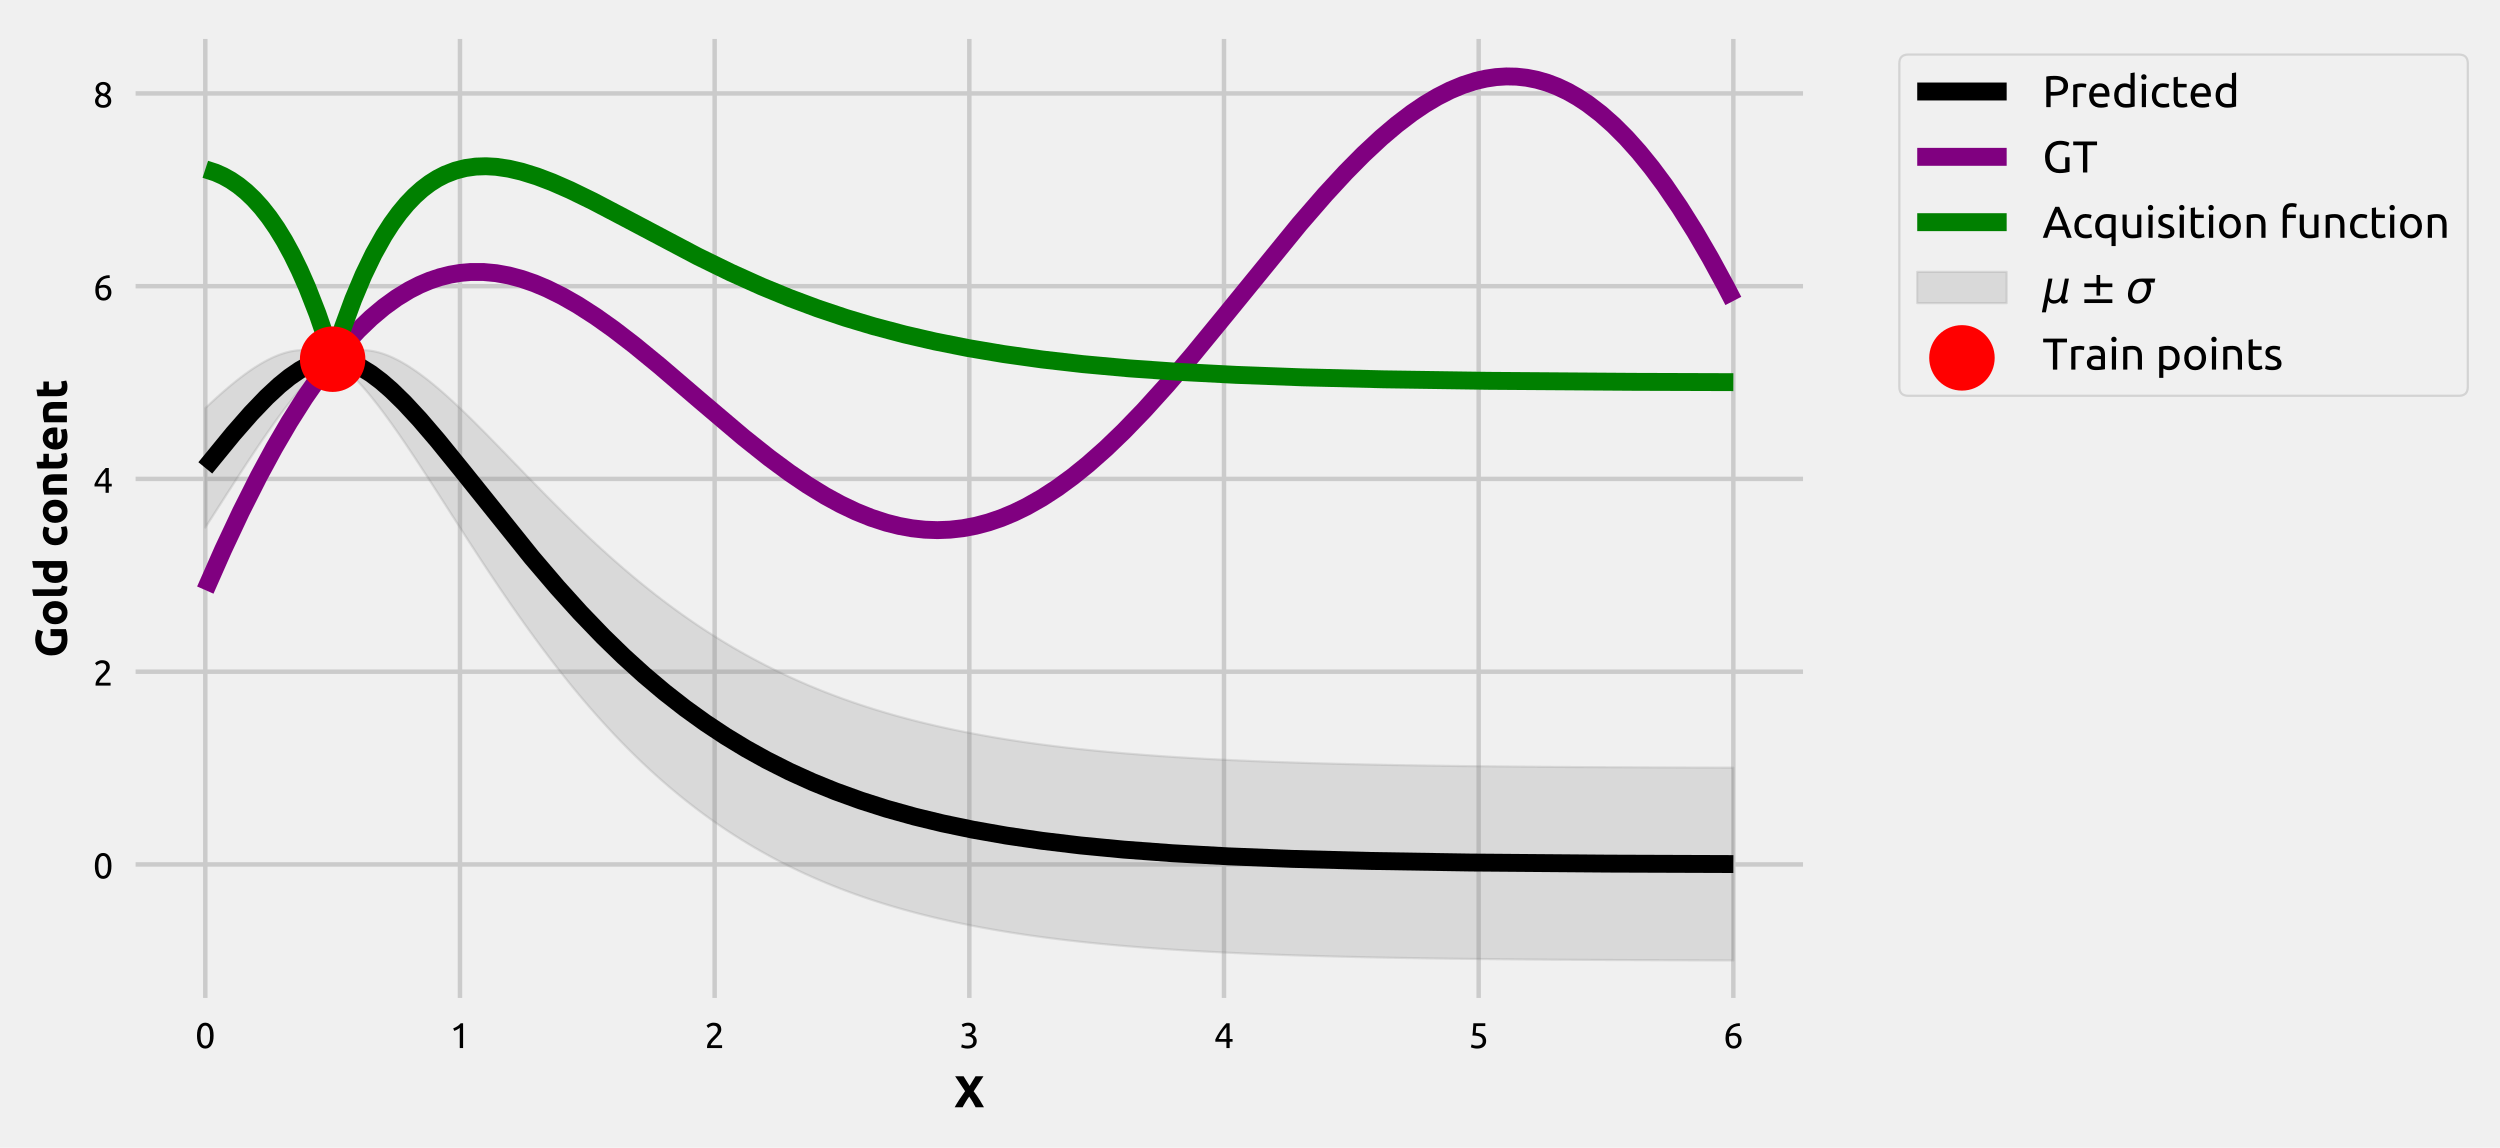 <?xml version="1.0" encoding="utf-8" standalone="no"?>
<!DOCTYPE svg PUBLIC "-//W3C//DTD SVG 1.1//EN"
  "http://www.w3.org/Graphics/SVG/1.1/DTD/svg11.dtd">
<!-- Created with matplotlib (https://matplotlib.org/) -->
<svg height="256.637pt" version="1.1" viewBox="0 0 559.005 256.637" width="559.005pt" xmlns="http://www.w3.org/2000/svg" xmlns:xlink="http://www.w3.org/1999/xlink">
 <defs>
  <style type="text/css">
*{stroke-linecap:butt;stroke-linejoin:round;white-space:pre;}
  </style>
 </defs>
 <g id="figure_1">
  <g id="patch_1">
   <path d="M 0 256.637 
L 559.005 256.637 
L 559.005 0 
L 0 0 
z
" style="fill:#f0f0f0;"/>
  </g>
  <g id="axes_1">
   <g id="patch_2">
    <path d="M 28.822 224.64 
L 404.662 224.64 
L 404.662 7.2 
L 28.822 7.2 
z
" style="fill:#f0f0f0;"/>
   </g>
   <g id="matplotlib.axis_1">
    <g id="xtick_1">
     <g id="line2d_1">
      <path clip-path="url(#p77f532d4c9)" d="M 45.906 224.64 
L 45.906 7.2 
" style="fill:none;stroke:#cbcbcb;"/>
     </g>
     <g id="line2d_2"/>
     <g id="text_1">
      <!-- 0 -->
      <defs>
       <path d="M 5 34.703 
Q 5 52.094 11.141 61.5 
Q 17.297 70.906 28.203 70.906 
Q 39.094 70.906 45.25 61.5 
Q 51.406 52.094 51.406 34.703 
Q 51.406 17.297 45.25 7.891 
Q 39.094 -1.5 28.203 -1.5 
Q 17.297 -1.5 11.141 7.891 
Q 5 17.297 5 34.703 
z
M 41.594 34.703 
Q 41.594 40.406 40.938 45.5 
Q 40.297 50.594 38.75 54.391 
Q 37.203 58.203 34.594 60.453 
Q 32 62.703 28.203 62.703 
Q 24.406 62.703 21.797 60.453 
Q 19.203 58.203 17.641 54.391 
Q 16.094 50.594 15.438 45.5 
Q 14.797 40.406 14.797 34.703 
Q 14.797 29 15.438 23.891 
Q 16.094 18.797 17.641 15 
Q 19.203 11.203 21.797 8.953 
Q 24.406 6.703 28.203 6.703 
Q 32 6.703 34.594 8.953 
Q 37.203 11.203 38.75 15 
Q 40.297 18.797 40.938 23.891 
Q 41.594 29 41.594 34.703 
z
" id="Ubuntu-48"/>
      </defs>
      <g transform="translate(43.649 234.347)scale(0.08 -0.08)">
       <use xlink:href="#Ubuntu-48"/>
      </g>
     </g>
    </g>
    <g id="xtick_2">
     <g id="line2d_3">
      <path clip-path="url(#p77f532d4c9)" d="M 102.851 224.64 
L 102.851 7.2 
" style="fill:none;stroke:#cbcbcb;"/>
     </g>
     <g id="line2d_4"/>
     <g id="text_2">
      <!-- 1 -->
      <defs>
       <path d="M 9.297 55 
Q 15 57.203 20.391 60.641 
Q 25.797 64.094 30.297 69.297 
L 36.906 69.297 
L 36.906 0 
L 27.594 0 
L 27.594 56.406 
Q 26.406 55.297 24.656 54.094 
Q 22.906 52.906 20.844 51.797 
Q 18.797 50.703 16.547 49.703 
Q 14.297 48.703 12.203 48 
z
" id="Ubuntu-49"/>
      </defs>
      <g transform="translate(100.595 234.347)scale(0.08 -0.08)">
       <use xlink:href="#Ubuntu-49"/>
      </g>
     </g>
    </g>
    <g id="xtick_3">
     <g id="line2d_5">
      <path clip-path="url(#p77f532d4c9)" d="M 159.796 224.64 
L 159.796 7.2 
" style="fill:none;stroke:#cbcbcb;"/>
     </g>
     <g id="line2d_6"/>
     <g id="text_3">
      <!-- 2 -->
      <defs>
       <path d="M 46.703 51.594 
Q 46.703 48 45.25 44.641 
Q 43.797 41.297 41.391 38.047 
Q 39 34.797 36 31.641 
Q 33 28.5 30 25.5 
Q 28.297 23.797 26.047 21.5 
Q 23.797 19.203 21.797 16.703 
Q 19.797 14.203 18.438 11.891 
Q 17.094 9.594 17.094 7.906 
L 49 7.906 
L 49 0 
L 7 0 
Q 6.906 0.594 6.906 1.188 
Q 6.906 1.797 6.906 2.297 
Q 6.906 7 8.453 11.047 
Q 10 15.094 12.5 18.688 
Q 15 22.297 18.094 25.5 
Q 21.203 28.703 24.203 31.703 
Q 26.703 34.094 28.953 36.438 
Q 31.203 38.797 32.953 41.141 
Q 34.703 43.5 35.75 46 
Q 36.797 48.5 36.797 51.297 
Q 36.797 54.297 35.844 56.391 
Q 34.906 58.5 33.297 59.891 
Q 31.703 61.297 29.547 61.938 
Q 27.406 62.594 25 62.594 
Q 22.094 62.594 19.688 61.797 
Q 17.297 61 15.391 59.953 
Q 13.5 58.906 12.203 57.75 
Q 10.906 56.594 10.203 56 
L 5.594 62.594 
Q 6.5 63.594 8.297 65.047 
Q 10.094 66.5 12.594 67.797 
Q 15.094 69.094 18.188 70 
Q 21.297 70.906 24.906 70.906 
Q 35.797 70.906 41.25 65.844 
Q 46.703 60.797 46.703 51.594 
z
" id="Ubuntu-50"/>
      </defs>
      <g transform="translate(157.54 234.347)scale(0.08 -0.08)">
       <use xlink:href="#Ubuntu-50"/>
      </g>
     </g>
    </g>
    <g id="xtick_4">
     <g id="line2d_7">
      <path clip-path="url(#p77f532d4c9)" d="M 216.742 224.64 
L 216.742 7.2 
" style="fill:none;stroke:#cbcbcb;"/>
     </g>
     <g id="line2d_8"/>
     <g id="text_4">
      <!-- 3 -->
      <defs>
       <path d="M 22.594 6.797 
Q 31.5 6.797 35.344 10.297 
Q 39.203 13.797 39.203 19.703 
Q 39.203 23.5 37.594 26.094 
Q 36 28.703 33.391 30.25 
Q 30.797 31.797 27.344 32.438 
Q 23.906 33.094 20.297 33.094 
L 17.906 33.094 
L 17.906 40.703 
L 21.203 40.703 
Q 23.703 40.703 26.344 41.203 
Q 29 41.703 31.203 43 
Q 33.406 44.297 34.797 46.547 
Q 36.203 48.797 36.203 52.203 
Q 36.203 55 35.203 57 
Q 34.203 59 32.547 60.297 
Q 30.906 61.594 28.75 62.141 
Q 26.594 62.703 24.203 62.703 
Q 19.406 62.703 16.047 61.297 
Q 12.703 59.906 10.406 58.406 
L 6.797 65.5 
Q 8 66.297 9.844 67.25 
Q 11.703 68.203 14 69 
Q 16.297 69.797 18.938 70.344 
Q 21.594 70.906 24.5 70.906 
Q 30 70.906 34 69.547 
Q 38 68.203 40.594 65.75 
Q 43.203 63.297 44.5 59.938 
Q 45.797 56.594 45.797 52.703 
Q 45.797 47.297 42.688 43.438 
Q 39.594 39.594 35.203 37.594 
Q 37.906 36.797 40.406 35.297 
Q 42.906 33.797 44.75 31.5 
Q 46.594 29.203 47.75 26.203 
Q 48.906 23.203 48.906 19.5 
Q 48.906 15 47.344 11.141 
Q 45.797 7.297 42.547 4.5 
Q 39.297 1.703 34.391 0.094 
Q 29.5 -1.5 22.797 -1.5 
Q 20.203 -1.5 17.453 -1.094 
Q 14.703 -0.703 12.297 -0.094 
Q 9.906 0.5 8.094 1.094 
Q 6.297 1.703 5.5 2.094 
L 7.297 10.203 
Q 9 9.406 12.953 8.094 
Q 16.906 6.797 22.594 6.797 
z
" id="Ubuntu-51"/>
      </defs>
      <g transform="translate(214.486 234.347)scale(0.08 -0.08)">
       <use xlink:href="#Ubuntu-51"/>
      </g>
     </g>
    </g>
    <g id="xtick_5">
     <g id="line2d_9">
      <path clip-path="url(#p77f532d4c9)" d="M 273.687 224.64 
L 273.687 7.2 
" style="fill:none;stroke:#cbcbcb;"/>
     </g>
     <g id="line2d_10"/>
     <g id="text_5">
      <!-- 4 -->
      <defs>
       <path d="M 4 24 
Q 5.906 28.406 9.203 34.25 
Q 12.5 40.094 16.641 46.297 
Q 20.797 52.5 25.547 58.5 
Q 30.297 64.5 35.094 69.297 
L 44 69.297 
L 44 25.297 
L 52.203 25.297 
L 52.203 17.703 
L 44 17.703 
L 44 0 
L 35 0 
L 35 17.703 
L 4 17.703 
z
M 35 58.297 
Q 32 55.094 28.953 51.141 
Q 25.906 47.203 23 42.891 
Q 20.094 38.594 17.547 34.094 
Q 15 29.594 13 25.297 
L 35 25.297 
z
" id="Ubuntu-52"/>
      </defs>
      <g transform="translate(271.431 234.347)scale(0.08 -0.08)">
       <use xlink:href="#Ubuntu-52"/>
      </g>
     </g>
    </g>
    <g id="xtick_6">
     <g id="line2d_11">
      <path clip-path="url(#p77f532d4c9)" d="M 330.633 224.64 
L 330.633 7.2 
" style="fill:none;stroke:#cbcbcb;"/>
     </g>
     <g id="line2d_12"/>
     <g id="text_6">
      <!-- 5 -->
      <defs>
       <path d="M 19.906 42.594 
Q 35 42 42.047 36 
Q 49.094 30 49.094 19.703 
Q 49.094 15.094 47.547 11.188 
Q 46 7.297 42.844 4.5 
Q 39.703 1.703 34.891 0.094 
Q 30.094 -1.5 23.5 -1.5 
Q 20.906 -1.5 18.203 -1.094 
Q 15.5 -0.703 13.203 -0.094 
Q 10.906 0.5 9.094 1.094 
Q 7.297 1.703 6.5 2.094 
L 8.297 10.203 
Q 10 9.406 13.844 8.094 
Q 17.703 6.797 23.297 6.797 
Q 27.797 6.797 30.844 7.797 
Q 33.906 8.797 35.797 10.5 
Q 37.703 12.203 38.547 14.453 
Q 39.406 16.703 39.406 19.203 
Q 39.406 23 38.094 25.953 
Q 36.797 28.906 33.5 30.906 
Q 30.203 32.906 24.703 33.953 
Q 19.203 35 10.797 35 
Q 11.406 39.906 11.75 44.203 
Q 12.094 48.5 12.391 52.594 
Q 12.703 56.703 12.891 60.75 
Q 13.094 64.797 13.297 69.297 
L 46.703 69.297 
L 46.703 61.406 
L 21.406 61.406 
Q 21.297 59.906 21.094 57.344 
Q 20.906 54.797 20.703 52.047 
Q 20.5 49.297 20.297 46.688 
Q 20.094 44.094 19.906 42.594 
z
" id="Ubuntu-53"/>
      </defs>
      <g transform="translate(328.377 234.347)scale(0.08 -0.08)">
       <use xlink:href="#Ubuntu-53"/>
      </g>
     </g>
    </g>
    <g id="xtick_7">
     <g id="line2d_13">
      <path clip-path="url(#p77f532d4c9)" d="M 387.578 224.64 
L 387.578 7.2 
" style="fill:none;stroke:#cbcbcb;"/>
     </g>
     <g id="line2d_14"/>
     <g id="text_7">
      <!-- 6 -->
      <defs>
       <path d="M 6.297 27.797 
Q 6.297 37.906 9.094 45.656 
Q 11.906 53.406 17.047 58.703 
Q 22.203 64 29.547 66.75 
Q 36.906 69.5 46.094 69.594 
L 46.797 61.797 
Q 40.906 61.703 36.047 60.5 
Q 31.203 59.297 27.391 56.688 
Q 23.594 54.094 21 49.938 
Q 18.406 45.797 17.094 39.703 
Q 19.703 40.906 22.953 41.703 
Q 26.203 42.5 29.703 42.5 
Q 35.594 42.5 39.688 40.703 
Q 43.797 38.906 46.391 35.953 
Q 49 33 50.141 29.141 
Q 51.297 25.297 51.297 21.094 
Q 51.297 17.297 50 13.297 
Q 48.703 9.297 46.047 6 
Q 43.406 2.703 39.297 0.594 
Q 35.203 -1.5 29.594 -1.5 
Q 18.203 -1.5 12.25 6.297 
Q 6.297 14.094 6.297 27.797 
z
M 28.703 34.906 
Q 25.203 34.906 22.203 34.25 
Q 19.203 33.594 16.203 32.297 
Q 16.094 31.203 16.047 30.047 
Q 16 28.906 16 27.797 
Q 16 23.406 16.594 19.5 
Q 17.203 15.594 18.75 12.641 
Q 20.297 9.703 22.891 7.953 
Q 25.5 6.203 29.5 6.203 
Q 32.797 6.203 35.094 7.594 
Q 37.406 9 38.906 11.203 
Q 40.406 13.406 41.047 15.953 
Q 41.703 18.5 41.703 20.906 
Q 41.703 27.703 38.453 31.297 
Q 35.203 34.906 28.703 34.906 
z
" id="Ubuntu-54"/>
      </defs>
      <g transform="translate(385.322 234.347)scale(0.08 -0.08)">
       <use xlink:href="#Ubuntu-54"/>
      </g>
     </g>
    </g>
    <g id="text_8">
     <!-- X -->
     <defs>
      <path d="M 47.797 0 
Q 44.906 5.797 41.453 11.75 
Q 38 17.703 33.5 23.906 
Q 32.094 22.094 29.938 18.891 
Q 27.797 15.703 25.641 12.094 
Q 23.5 8.5 21.594 5.203 
Q 19.703 1.906 18.797 0 
L 1 0 
Q 5.406 8.094 11.25 17 
Q 17.094 25.906 24.297 35.906 
L 2 69.297 
L 20.906 69.297 
L 34.406 47.703 
L 47.594 69.297 
L 65.406 69.297 
L 43.406 35.703 
Q 51.797 24.797 57.5 15.547 
Q 63.203 6.297 66.5 0 
z
" id="Ubuntu-Bold-88"/>
     </defs>
     <g transform="translate(213.367 247.587)scale(0.1 -0.1)">
      <use xlink:href="#Ubuntu-Bold-88"/>
     </g>
    </g>
   </g>
   <g id="matplotlib.axis_2">
    <g id="ytick_1">
     <g id="line2d_15">
      <path clip-path="url(#p77f532d4c9)" d="M 28.822 193.292 
L 404.662 193.292 
" style="fill:none;stroke:#cbcbcb;"/>
     </g>
     <g id="line2d_16"/>
     <g id="text_9">
      <!-- 0 -->
      <g transform="translate(20.809 196.396)scale(0.08 -0.08)">
       <use xlink:href="#Ubuntu-48"/>
      </g>
     </g>
    </g>
    <g id="ytick_2">
     <g id="line2d_17">
      <path clip-path="url(#p77f532d4c9)" d="M 28.822 150.191 
L 404.662 150.191 
" style="fill:none;stroke:#cbcbcb;"/>
     </g>
     <g id="line2d_18"/>
     <g id="text_10">
      <!-- 2 -->
      <g transform="translate(20.809 153.295)scale(0.08 -0.08)">
       <use xlink:href="#Ubuntu-50"/>
      </g>
     </g>
    </g>
    <g id="ytick_3">
     <g id="line2d_19">
      <path clip-path="url(#p77f532d4c9)" d="M 28.822 107.09 
L 404.662 107.09 
" style="fill:none;stroke:#cbcbcb;"/>
     </g>
     <g id="line2d_20"/>
     <g id="text_11">
      <!-- 4 -->
      <g transform="translate(20.809 110.193)scale(0.08 -0.08)">
       <use xlink:href="#Ubuntu-52"/>
      </g>
     </g>
    </g>
    <g id="ytick_4">
     <g id="line2d_21">
      <path clip-path="url(#p77f532d4c9)" d="M 28.822 63.988 
L 404.662 63.988 
" style="fill:none;stroke:#cbcbcb;"/>
     </g>
     <g id="line2d_22"/>
     <g id="text_12">
      <!-- 6 -->
      <g transform="translate(20.809 67.092)scale(0.08 -0.08)">
       <use xlink:href="#Ubuntu-54"/>
      </g>
     </g>
    </g>
    <g id="ytick_5">
     <g id="line2d_23">
      <path clip-path="url(#p77f532d4c9)" d="M 28.822 20.887 
L 404.662 20.887 
" style="fill:none;stroke:#cbcbcb;"/>
     </g>
     <g id="line2d_24"/>
     <g id="text_13">
      <!-- 8 -->
      <defs>
       <path d="M 50.906 18 
Q 50.906 13.797 49.453 10.25 
Q 48 6.703 45.141 4.047 
Q 42.297 1.406 38 -0.047 
Q 33.703 -1.5 28.094 -1.5 
Q 21.594 -1.5 17.25 0.344 
Q 12.906 2.203 10.297 5 
Q 7.703 7.797 6.594 11.141 
Q 5.5 14.5 5.5 17.5 
Q 5.5 20.406 6.453 23.047 
Q 7.406 25.703 8.953 28 
Q 10.5 30.297 12.547 32.141 
Q 14.594 34 16.906 35.406 
Q 7.094 41 7.094 51.906 
Q 7.094 55.703 8.594 59.141 
Q 10.094 62.594 12.844 65.188 
Q 15.594 67.797 19.5 69.344 
Q 23.406 70.906 28.203 70.906 
Q 33.797 70.906 37.797 69.203 
Q 41.797 67.5 44.344 64.844 
Q 46.906 62.203 48.047 59 
Q 49.203 55.797 49.203 52.797 
Q 49.203 49.906 48.344 47.344 
Q 47.5 44.797 46.047 42.594 
Q 44.594 40.406 42.75 38.703 
Q 40.906 37 38.906 35.703 
Q 50.703 30.094 50.906 18 
z
M 14.906 17.406 
Q 14.906 15.594 15.547 13.641 
Q 16.203 11.703 17.797 10.047 
Q 19.406 8.406 21.906 7.297 
Q 24.406 6.203 28.203 6.203 
Q 31.594 6.203 34.141 7.203 
Q 36.703 8.203 38.297 9.75 
Q 39.906 11.297 40.703 13.297 
Q 41.5 15.297 41.5 17.406 
Q 41.5 20.594 40.297 23 
Q 39.094 25.406 36.844 27.203 
Q 34.594 29 31.438 30.25 
Q 28.297 31.5 24.297 32.406 
Q 19.797 29.906 17.344 26.203 
Q 14.906 22.5 14.906 17.406 
z
M 39.906 52.906 
Q 39.906 54.406 39.25 56.203 
Q 38.594 58 37.188 59.547 
Q 35.797 61.094 33.594 62.141 
Q 31.406 63.203 28.203 63.203 
Q 25 63.203 22.75 62.203 
Q 20.5 61.203 19.094 59.641 
Q 17.703 58.094 17.047 56.25 
Q 16.406 54.406 16.406 52.594 
Q 16.406 50.406 17.203 48.203 
Q 18 46 19.703 44.094 
Q 21.406 42.203 24.156 40.703 
Q 26.906 39.203 30.703 38.297 
Q 34.906 40.797 37.406 44.141 
Q 39.906 47.5 39.906 52.906 
z
" id="Ubuntu-56"/>
      </defs>
      <g transform="translate(20.809 23.99)scale(0.08 -0.08)">
       <use xlink:href="#Ubuntu-56"/>
      </g>
     </g>
    </g>
    <g id="text_14">
     <!-- Gold content -->
     <defs>
      <path d="M 41.797 57.297 
Q 30.906 57.297 26.047 51.25 
Q 21.203 45.203 21.203 34.703 
Q 21.203 29.594 22.391 25.438 
Q 23.594 21.297 26 18.297 
Q 28.406 15.297 32 13.641 
Q 35.594 12 40.406 12 
Q 43 12 44.844 12.094 
Q 46.703 12.203 48.094 12.5 
L 48.094 36.594 
L 63.703 36.594 
L 63.703 2.297 
Q 60.906 1.203 54.703 -0.047 
Q 48.5 -1.297 39.406 -1.297 
Q 31.594 -1.297 25.25 1.094 
Q 18.906 3.5 14.406 8.094 
Q 9.906 12.703 7.453 19.391 
Q 5 26.094 5 34.703 
Q 5 43.406 7.703 50.094 
Q 10.406 56.797 15.094 61.438 
Q 19.797 66.094 26.141 68.5 
Q 32.5 70.906 39.703 70.906 
Q 44.594 70.906 48.547 70.25 
Q 52.5 69.594 55.344 68.75 
Q 58.203 67.906 60.047 67 
Q 61.906 66.094 62.703 65.594 
L 58.203 53.094 
Q 55 54.797 50.844 56.047 
Q 46.703 57.297 41.797 57.297 
z
" id="Ubuntu-Bold-71"/>
      <path d="M 56.203 26.406 
Q 56.203 20.203 54.391 15.047 
Q 52.594 9.906 49.188 6.25 
Q 45.797 2.594 41.047 0.594 
Q 36.297 -1.406 30.406 -1.406 
Q 24.594 -1.406 19.844 0.594 
Q 15.094 2.594 11.688 6.25 
Q 8.297 9.906 6.391 15.047 
Q 4.5 20.203 4.5 26.406 
Q 4.5 32.594 6.453 37.688 
Q 8.406 42.797 11.844 46.391 
Q 15.297 50 20.047 52 
Q 24.797 54 30.406 54 
Q 36.094 54 40.844 52 
Q 45.594 50 49 46.391 
Q 52.406 42.797 54.297 37.688 
Q 56.203 32.594 56.203 26.406 
z
M 41 26.406 
Q 41 33.297 38.25 37.25 
Q 35.5 41.203 30.406 41.203 
Q 25.297 41.203 22.5 37.25 
Q 19.703 33.297 19.703 26.406 
Q 19.703 19.5 22.5 15.453 
Q 25.297 11.406 30.406 11.406 
Q 35.5 11.406 38.25 15.453 
Q 41 19.5 41 26.406 
z
" id="Ubuntu-Bold-111"/>
      <path d="M 28 -1 
Q 21.5 -0.906 17.453 0.391 
Q 13.406 1.703 11.047 4.047 
Q 8.703 6.406 7.844 9.75 
Q 7 13.094 7 17.297 
L 7 75.203 
L 21.906 77.594 
L 21.906 20.297 
Q 21.906 18.297 22.203 16.688 
Q 22.5 15.094 23.344 14 
Q 24.203 12.906 25.797 12.203 
Q 27.406 11.5 30.094 11.297 
z
" id="Ubuntu-Bold-108"/>
      <path d="M 19.703 26.703 
Q 19.703 19.797 22.797 15.594 
Q 25.906 11.406 32 11.406 
Q 34 11.406 35.703 11.547 
Q 37.406 11.703 38.5 11.906 
L 38.5 39 
Q 37.094 39.906 34.844 40.5 
Q 32.594 41.094 30.297 41.094 
Q 19.703 41.094 19.703 26.703 
z
M 53.406 1.703 
Q 51.406 1.094 48.797 0.547 
Q 46.203 0 43.344 -0.391 
Q 40.5 -0.797 37.547 -1.047 
Q 34.594 -1.297 31.906 -1.297 
Q 25.406 -1.297 20.297 0.594 
Q 15.203 2.5 11.703 6.047 
Q 8.203 9.594 6.344 14.641 
Q 4.5 19.703 4.5 26 
Q 4.5 32.406 6.094 37.547 
Q 7.703 42.703 10.703 46.297 
Q 13.703 49.906 18.047 51.797 
Q 22.406 53.703 28 53.703 
Q 31.094 53.703 33.547 53.094 
Q 36 52.5 38.5 51.406 
L 38.5 75.203 
L 53.406 77.594 
z
" id="Ubuntu-Bold-100"/>
      <path id="Ubuntu-Bold-32"/>
      <path d="M 4.5 26.297 
Q 4.5 32 6.344 37.047 
Q 8.203 42.094 11.703 45.844 
Q 15.203 49.594 20.203 51.797 
Q 25.203 54 31.594 54 
Q 35.797 54 39.297 53.25 
Q 42.797 52.5 46.094 51.094 
L 43 39.203 
Q 40.906 40 38.406 40.594 
Q 35.906 41.203 32.797 41.203 
Q 26.203 41.203 22.953 37.094 
Q 19.703 33 19.703 26.297 
Q 19.703 19.203 22.75 15.297 
Q 25.797 11.406 33.406 11.406 
Q 36.094 11.406 39.188 11.906 
Q 42.297 12.406 44.906 13.5 
L 47 1.297 
Q 44.406 0.203 40.5 -0.594 
Q 36.594 -1.406 31.906 -1.406 
Q 24.703 -1.406 19.5 0.75 
Q 14.297 2.906 10.938 6.594 
Q 7.594 10.297 6.047 15.344 
Q 4.5 20.406 4.5 26.297 
z
" id="Ubuntu-Bold-99"/>
      <path d="M 7 50.797 
Q 10.797 51.906 16.797 52.844 
Q 22.797 53.797 29.406 53.797 
Q 36.094 53.797 40.547 52.047 
Q 45 50.297 47.594 47.094 
Q 50.203 43.906 51.297 39.5 
Q 52.406 35.094 52.406 29.703 
L 52.406 0 
L 37.5 0 
L 37.5 27.906 
Q 37.5 35.094 35.594 38.094 
Q 33.703 41.094 28.5 41.094 
Q 26.906 41.094 25.094 40.938 
Q 23.297 40.797 21.906 40.594 
L 21.906 0 
L 7 0 
z
" id="Ubuntu-Bold-110"/>
      <path d="M 6.5 65.703 
L 21.406 68.094 
L 21.406 52.594 
L 39.297 52.594 
L 39.297 40.203 
L 21.406 40.203 
L 21.406 21.703 
Q 21.406 17 23.047 14.203 
Q 24.703 11.406 29.703 11.406 
Q 32.094 11.406 34.641 11.844 
Q 37.203 12.297 39.297 13.094 
L 41.406 1.5 
Q 38.703 0.406 35.391 -0.391 
Q 32.094 -1.203 27.297 -1.203 
Q 21.203 -1.203 17.203 0.438 
Q 13.203 2.094 10.797 5.047 
Q 8.406 8 7.453 12.203 
Q 6.5 16.406 6.5 21.5 
z
" id="Ubuntu-Bold-116"/>
      <path d="M 4.5 25.906 
Q 4.5 32.906 6.641 38.156 
Q 8.797 43.406 12.297 46.906 
Q 15.797 50.406 20.344 52.203 
Q 24.906 54 29.703 54 
Q 40.906 54 47.406 47.141 
Q 53.906 40.297 53.906 27 
Q 53.906 25.703 53.797 24.141 
Q 53.703 22.594 53.594 21.406 
L 19.797 21.406 
Q 20.297 16.797 24.094 14.094 
Q 27.906 11.406 34.297 11.406 
Q 38.406 11.406 42.344 12.156 
Q 46.297 12.906 48.797 14 
L 50.797 1.906 
Q 49.594 1.297 47.594 0.688 
Q 45.594 0.094 43.141 -0.344 
Q 40.703 -0.797 37.891 -1.094 
Q 35.094 -1.406 32.297 -1.406 
Q 25.203 -1.406 19.953 0.688 
Q 14.703 2.797 11.25 6.438 
Q 7.797 10.094 6.141 15.094 
Q 4.5 20.094 4.5 25.906 
z
M 39.5 31.594 
Q 39.406 33.5 38.844 35.297 
Q 38.297 37.094 37.141 38.5 
Q 36 39.906 34.25 40.797 
Q 32.5 41.703 29.906 41.703 
Q 27.406 41.703 25.594 40.844 
Q 23.797 40 22.594 38.594 
Q 21.406 37.203 20.75 35.344 
Q 20.094 33.5 19.797 31.594 
z
" id="Ubuntu-Bold-101"/>
     </defs>
     <g transform="translate(14.959 147.049)rotate(-90)scale(0.1 -0.1)">
      <use xlink:href="#Ubuntu-Bold-71"/>
      <use x="70.2" xlink:href="#Ubuntu-Bold-111"/>
      <use x="130.9" xlink:href="#Ubuntu-Bold-108"/>
      <use x="162.5" xlink:href="#Ubuntu-Bold-100"/>
      <use x="222.9" xlink:href="#Ubuntu-Bold-32"/>
      <use x="246.9" xlink:href="#Ubuntu-Bold-99"/>
      <use x="296.869" xlink:href="#Ubuntu-Bold-111"/>
      <use x="357.569" xlink:href="#Ubuntu-Bold-110"/>
      <use x="416.469" xlink:href="#Ubuntu-Bold-116"/>
      <use x="460.837" xlink:href="#Ubuntu-Bold-101"/>
      <use x="519.237" xlink:href="#Ubuntu-Bold-110"/>
      <use x="578.137" xlink:href="#Ubuntu-Bold-116"/>
     </g>
    </g>
   </g>
   <g id="PolyCollection_1">
    <defs>
     <path d="M 45.906 -138.665 
L 45.906 -165.372 
L 46.476 -165.911 
L 47.046 -166.444 
L 47.617 -166.972 
L 48.187 -167.494 
L 48.758 -168.009 
L 49.328 -168.517 
L 49.898 -169.019 
L 50.469 -169.512 
L 51.039 -169.998 
L 51.61 -170.475 
L 52.18 -170.944 
L 52.75 -171.403 
L 53.321 -171.852 
L 53.891 -172.291 
L 54.462 -172.72 
L 55.032 -173.138 
L 55.602 -173.544 
L 56.173 -173.938 
L 56.743 -174.319 
L 57.314 -174.687 
L 57.884 -175.041 
L 58.454 -175.381 
L 59.025 -175.706 
L 59.595 -176.016 
L 60.166 -176.31 
L 60.736 -176.587 
L 61.306 -176.846 
L 61.877 -177.088 
L 62.447 -177.311 
L 63.018 -177.514 
L 63.588 -177.698 
L 64.158 -177.86 
L 64.729 -178.002 
L 65.299 -178.12 
L 65.87 -178.216 
L 66.44 -178.288 
L 67.011 -178.335 
L 67.581 -178.357 
L 68.151 -178.352 
L 68.722 -178.32 
L 69.292 -178.26 
L 69.863 -178.17 
L 70.433 -178.051 
L 71.003 -177.901 
L 71.574 -177.718 
L 72.144 -177.503 
L 72.715 -177.253 
L 73.285 -176.969 
L 73.855 -176.648 
L 74.426 -176.352 
L 74.996 -176.704 
L 75.567 -177.019 
L 76.137 -177.297 
L 76.707 -177.541 
L 77.278 -177.751 
L 77.848 -177.928 
L 78.419 -178.073 
L 78.989 -178.187 
L 79.559 -178.272 
L 80.13 -178.327 
L 80.7 -178.355 
L 81.271 -178.355 
L 81.841 -178.329 
L 82.411 -178.278 
L 82.982 -178.202 
L 83.552 -178.102 
L 84.123 -177.98 
L 84.693 -177.835 
L 85.263 -177.669 
L 85.834 -177.482 
L 86.404 -177.275 
L 86.975 -177.049 
L 87.545 -176.804 
L 88.115 -176.542 
L 88.686 -176.262 
L 89.256 -175.966 
L 89.827 -175.653 
L 90.397 -175.326 
L 90.968 -174.983 
L 91.538 -174.626 
L 92.108 -174.256 
L 92.679 -173.873 
L 93.249 -173.477 
L 93.82 -173.069 
L 94.39 -172.649 
L 94.96 -172.219 
L 95.531 -171.778 
L 96.101 -171.327 
L 96.672 -170.866 
L 97.242 -170.396 
L 97.812 -169.917 
L 98.383 -169.431 
L 98.953 -168.936 
L 99.524 -168.433 
L 100.094 -167.924 
L 100.664 -167.407 
L 101.235 -166.885 
L 101.805 -166.356 
L 102.376 -165.821 
L 102.946 -165.282 
L 103.516 -164.737 
L 104.087 -164.187 
L 104.657 -163.634 
L 105.228 -163.076 
L 105.798 -162.514 
L 106.368 -161.949 
L 106.939 -161.38 
L 107.509 -160.809 
L 108.08 -160.235 
L 108.65 -159.658 
L 109.22 -159.079 
L 109.791 -158.498 
L 110.361 -157.916 
L 110.932 -157.331 
L 111.502 -156.746 
L 112.073 -156.159 
L 112.643 -155.572 
L 113.213 -154.984 
L 113.784 -154.395 
L 114.354 -153.806 
L 114.925 -153.217 
L 115.495 -152.628 
L 116.065 -152.039 
L 116.636 -151.451 
L 117.206 -150.862 
L 117.777 -150.275 
L 118.347 -149.688 
L 118.917 -149.103 
L 119.488 -148.518 
L 120.058 -147.935 
L 120.629 -147.353 
L 121.199 -146.772 
L 121.769 -146.193 
L 122.34 -145.616 
L 122.91 -145.04 
L 123.481 -144.466 
L 124.051 -143.895 
L 124.621 -143.325 
L 125.192 -142.758 
L 125.762 -142.193 
L 126.333 -141.63 
L 126.903 -141.07 
L 127.473 -140.512 
L 128.044 -139.957 
L 128.614 -139.404 
L 129.185 -138.855 
L 129.755 -138.308 
L 130.325 -137.764 
L 130.896 -137.222 
L 131.466 -136.684 
L 132.037 -136.149 
L 132.607 -135.617 
L 133.178 -135.088 
L 133.748 -134.563 
L 134.318 -134.04 
L 134.889 -133.521 
L 135.459 -133.005 
L 136.03 -132.493 
L 136.6 -131.984 
L 137.17 -131.478 
L 137.741 -130.976 
L 138.311 -130.477 
L 138.882 -129.982 
L 139.452 -129.491 
L 140.022 -129.003 
L 140.593 -128.518 
L 141.163 -128.037 
L 141.734 -127.56 
L 142.304 -127.086 
L 142.874 -126.616 
L 143.445 -126.15 
L 144.015 -125.688 
L 144.586 -125.229 
L 145.156 -124.773 
L 145.726 -124.322 
L 146.297 -123.874 
L 146.867 -123.43 
L 147.438 -122.99 
L 148.008 -122.553 
L 148.578 -122.12 
L 149.149 -121.691 
L 149.719 -121.266 
L 150.29 -120.844 
L 150.86 -120.426 
L 151.43 -120.012 
L 152.001 -119.601 
L 152.571 -119.194 
L 153.142 -118.791 
L 153.712 -118.392 
L 154.283 -117.996 
L 154.853 -117.604 
L 155.423 -117.216 
L 155.994 -116.831 
L 156.564 -116.45 
L 157.135 -116.072 
L 157.705 -115.698 
L 158.275 -115.328 
L 158.846 -114.962 
L 159.416 -114.599 
L 159.987 -114.239 
L 160.557 -113.883 
L 161.127 -113.531 
L 161.698 -113.182 
L 162.268 -112.837 
L 162.839 -112.495 
L 163.409 -112.156 
L 163.979 -111.821 
L 164.55 -111.49 
L 165.12 -111.162 
L 165.691 -110.837 
L 166.261 -110.516 
L 166.831 -110.198 
L 167.402 -109.883 
L 167.972 -109.572 
L 168.543 -109.264 
L 169.113 -108.959 
L 169.683 -108.658 
L 170.254 -108.359 
L 170.824 -108.064 
L 171.395 -107.772 
L 171.965 -107.484 
L 172.535 -107.198 
L 173.106 -106.916 
L 173.676 -106.636 
L 174.247 -106.36 
L 174.817 -106.087 
L 175.387 -105.817 
L 175.958 -105.549 
L 176.528 -105.285 
L 177.099 -105.024 
L 177.669 -104.766 
L 178.24 -104.51 
L 178.81 -104.258 
L 179.38 -104.008 
L 179.951 -103.761 
L 180.521 -103.517 
L 181.092 -103.276 
L 181.662 -103.038 
L 182.232 -102.802 
L 182.803 -102.569 
L 183.373 -102.339 
L 183.944 -102.111 
L 184.514 -101.886 
L 185.084 -101.664 
L 185.655 -101.444 
L 186.225 -101.227 
L 186.796 -101.013 
L 187.366 -100.801 
L 187.936 -100.591 
L 188.507 -100.384 
L 189.077 -100.18 
L 189.648 -99.978 
L 190.218 -99.778 
L 190.788 -99.581 
L 191.359 -99.386 
L 191.929 -99.193 
L 192.5 -99.003 
L 193.07 -98.815 
L 193.64 -98.629 
L 194.211 -98.446 
L 194.781 -98.265 
L 195.352 -98.086 
L 195.922 -97.909 
L 196.492 -97.734 
L 197.063 -97.562 
L 197.633 -97.391 
L 198.204 -97.223 
L 198.774 -97.057 
L 199.345 -96.893 
L 199.915 -96.731 
L 200.485 -96.571 
L 201.056 -96.413 
L 201.626 -96.257 
L 202.197 -96.103 
L 202.767 -95.95 
L 203.337 -95.8 
L 203.908 -95.652 
L 204.478 -95.505 
L 205.049 -95.36 
L 205.619 -95.218 
L 206.189 -95.077 
L 206.76 -94.937 
L 207.33 -94.8 
L 207.901 -94.664 
L 208.471 -94.53 
L 209.041 -94.398 
L 209.612 -94.267 
L 210.182 -94.138 
L 210.753 -94.011 
L 211.323 -93.886 
L 211.893 -93.762 
L 212.464 -93.639 
L 213.034 -93.518 
L 213.605 -93.399 
L 214.175 -93.281 
L 214.745 -93.165 
L 215.316 -93.05 
L 215.886 -92.937 
L 216.457 -92.826 
L 217.027 -92.715 
L 217.597 -92.607 
L 218.168 -92.499 
L 218.738 -92.393 
L 219.309 -92.289 
L 219.879 -92.185 
L 220.45 -92.084 
L 221.02 -91.983 
L 221.59 -91.884 
L 222.161 -91.786 
L 222.731 -91.689 
L 223.302 -91.594 
L 223.872 -91.5 
L 224.442 -91.407 
L 225.013 -91.316 
L 225.583 -91.225 
L 226.154 -91.136 
L 226.724 -91.048 
L 227.294 -90.962 
L 227.865 -90.876 
L 228.435 -90.792 
L 229.006 -90.708 
L 229.576 -90.626 
L 230.146 -90.545 
L 230.717 -90.465 
L 231.287 -90.386 
L 231.858 -90.308 
L 232.428 -90.231 
L 232.998 -90.156 
L 233.569 -90.081 
L 234.139 -90.007 
L 234.71 -89.934 
L 235.28 -89.863 
L 235.85 -89.792 
L 236.421 -89.722 
L 236.991 -89.653 
L 237.562 -89.585 
L 238.132 -89.518 
L 238.702 -89.452 
L 239.273 -89.387 
L 239.843 -89.323 
L 240.414 -89.259 
L 240.984 -89.197 
L 241.555 -89.135 
L 242.125 -89.074 
L 242.695 -89.014 
L 243.266 -88.955 
L 243.836 -88.897 
L 244.407 -88.839 
L 244.977 -88.783 
L 245.547 -88.727 
L 246.118 -88.671 
L 246.688 -88.617 
L 247.259 -88.563 
L 247.829 -88.51 
L 248.399 -88.458 
L 248.97 -88.407 
L 249.54 -88.356 
L 250.111 -88.306 
L 250.681 -88.256 
L 251.251 -88.208 
L 251.822 -88.16 
L 252.392 -88.113 
L 252.963 -88.066 
L 253.533 -88.02 
L 254.103 -87.974 
L 254.674 -87.93 
L 255.244 -87.886 
L 255.815 -87.842 
L 256.385 -87.799 
L 256.955 -87.757 
L 257.526 -87.715 
L 258.096 -87.674 
L 258.667 -87.634 
L 259.237 -87.594 
L 259.807 -87.554 
L 260.378 -87.516 
L 260.948 -87.477 
L 261.519 -87.44 
L 262.089 -87.402 
L 262.659 -87.366 
L 263.23 -87.33 
L 263.8 -87.294 
L 264.371 -87.259 
L 264.941 -87.224 
L 265.512 -87.19 
L 266.082 -87.156 
L 266.652 -87.123 
L 267.223 -87.09 
L 267.793 -87.058 
L 268.364 -87.026 
L 268.934 -86.995 
L 269.504 -86.964 
L 270.075 -86.934 
L 270.645 -86.904 
L 271.216 -86.874 
L 271.786 -86.845 
L 272.356 -86.816 
L 272.927 -86.788 
L 273.497 -86.76 
L 274.068 -86.732 
L 274.638 -86.705 
L 275.208 -86.679 
L 275.779 -86.652 
L 276.349 -86.626 
L 276.92 -86.601 
L 277.49 -86.575 
L 278.06 -86.551 
L 278.631 -86.526 
L 279.201 -86.502 
L 279.772 -86.478 
L 280.342 -86.455 
L 280.912 -86.431 
L 281.483 -86.409 
L 282.053 -86.386 
L 282.624 -86.364 
L 283.194 -86.342 
L 283.764 -86.321 
L 284.335 -86.3 
L 284.905 -86.279 
L 285.476 -86.258 
L 286.046 -86.238 
L 286.617 -86.218 
L 287.187 -86.198 
L 287.757 -86.179 
L 288.328 -86.16 
L 288.898 -86.141 
L 289.469 -86.122 
L 290.039 -86.104 
L 290.609 -86.086 
L 291.18 -86.068 
L 291.75 -86.05 
L 292.321 -86.033 
L 292.891 -86.016 
L 293.461 -85.999 
L 294.032 -85.983 
L 294.602 -85.967 
L 295.173 -85.951 
L 295.743 -85.935 
L 296.313 -85.919 
L 296.884 -85.904 
L 297.454 -85.889 
L 298.025 -85.874 
L 298.595 -85.859 
L 299.165 -85.845 
L 299.736 -85.83 
L 300.306 -85.816 
L 300.877 -85.803 
L 301.447 -85.789 
L 302.017 -85.775 
L 302.588 -85.762 
L 303.158 -85.749 
L 303.729 -85.736 
L 304.299 -85.724 
L 304.869 -85.711 
L 305.44 -85.699 
L 306.01 -85.687 
L 306.581 -85.675 
L 307.151 -85.663 
L 307.722 -85.652 
L 308.292 -85.64 
L 308.862 -85.629 
L 309.433 -85.618 
L 310.003 -85.607 
L 310.574 -85.596 
L 311.144 -85.586 
L 311.714 -85.575 
L 312.285 -85.565 
L 312.855 -85.555 
L 313.426 -85.545 
L 313.996 -85.535 
L 314.566 -85.525 
L 315.137 -85.516 
L 315.707 -85.506 
L 316.278 -85.497 
L 316.848 -85.488 
L 317.418 -85.479 
L 317.989 -85.47 
L 318.559 -85.461 
L 319.13 -85.453 
L 319.7 -85.444 
L 320.27 -85.436 
L 320.841 -85.428 
L 321.411 -85.42 
L 321.982 -85.412 
L 322.552 -85.404 
L 323.122 -85.396 
L 323.693 -85.389 
L 324.263 -85.381 
L 324.834 -85.374 
L 325.404 -85.366 
L 325.974 -85.359 
L 326.545 -85.352 
L 327.115 -85.345 
L 327.686 -85.338 
L 328.256 -85.332 
L 328.827 -85.325 
L 329.397 -85.318 
L 329.967 -85.312 
L 330.538 -85.306 
L 331.108 -85.299 
L 331.679 -85.293 
L 332.249 -85.287 
L 332.819 -85.281 
L 333.39 -85.275 
L 333.96 -85.269 
L 334.531 -85.264 
L 335.101 -85.258 
L 335.671 -85.252 
L 336.242 -85.247 
L 336.812 -85.242 
L 337.383 -85.236 
L 337.953 -85.231 
L 338.523 -85.226 
L 339.094 -85.221 
L 339.664 -85.216 
L 340.235 -85.211 
L 340.805 -85.206 
L 341.375 -85.201 
L 341.946 -85.197 
L 342.516 -85.192 
L 343.087 -85.188 
L 343.657 -85.183 
L 344.227 -85.179 
L 344.798 -85.174 
L 345.368 -85.17 
L 345.939 -85.166 
L 346.509 -85.162 
L 347.079 -85.158 
L 347.65 -85.154 
L 348.22 -85.15 
L 348.791 -85.146 
L 349.361 -85.142 
L 349.931 -85.138 
L 350.502 -85.134 
L 351.072 -85.131 
L 351.643 -85.127 
L 352.213 -85.123 
L 352.784 -85.12 
L 353.354 -85.116 
L 353.924 -85.113 
L 354.495 -85.11 
L 355.065 -85.106 
L 355.636 -85.103 
L 356.206 -85.1 
L 356.776 -85.097 
L 357.347 -85.094 
L 357.917 -85.091 
L 358.488 -85.088 
L 359.058 -85.085 
L 359.628 -85.082 
L 360.199 -85.079 
L 360.769 -85.076 
L 361.34 -85.073 
L 361.91 -85.07 
L 362.48 -85.068 
L 363.051 -85.065 
L 363.621 -85.062 
L 364.192 -85.06 
L 364.762 -85.057 
L 365.332 -85.055 
L 365.903 -85.052 
L 366.473 -85.05 
L 367.044 -85.047 
L 367.614 -85.045 
L 368.184 -85.043 
L 368.755 -85.041 
L 369.325 -85.038 
L 369.896 -85.036 
L 370.466 -85.034 
L 371.036 -85.032 
L 371.607 -85.03 
L 372.177 -85.028 
L 372.748 -85.025 
L 373.318 -85.023 
L 373.889 -85.021 
L 374.459 -85.02 
L 375.029 -85.018 
L 375.6 -85.016 
L 376.17 -85.014 
L 376.741 -85.012 
L 377.311 -85.01 
L 377.881 -85.008 
L 378.452 -85.007 
L 379.022 -85.005 
L 379.593 -85.003 
L 380.163 -85.002 
L 380.733 -85 
L 381.304 -84.998 
L 381.874 -84.997 
L 382.445 -84.995 
L 383.015 -84.994 
L 383.585 -84.992 
L 384.156 -84.99 
L 384.726 -84.989 
L 385.297 -84.988 
L 385.867 -84.986 
L 386.437 -84.985 
L 387.008 -84.983 
L 387.578 -84.982 
L 387.578 -41.881 
L 387.578 -41.881 
L 387.008 -41.882 
L 386.437 -41.883 
L 385.867 -41.885 
L 385.297 -41.886 
L 384.726 -41.888 
L 384.156 -41.889 
L 383.585 -41.891 
L 383.015 -41.892 
L 382.445 -41.894 
L 381.874 -41.895 
L 381.304 -41.897 
L 380.733 -41.898 
L 380.163 -41.9 
L 379.593 -41.902 
L 379.022 -41.904 
L 378.452 -41.905 
L 377.881 -41.907 
L 377.311 -41.909 
L 376.741 -41.911 
L 376.17 -41.912 
L 375.6 -41.914 
L 375.029 -41.916 
L 374.459 -41.918 
L 373.889 -41.92 
L 373.318 -41.922 
L 372.748 -41.924 
L 372.177 -41.926 
L 371.607 -41.928 
L 371.036 -41.93 
L 370.466 -41.933 
L 369.896 -41.935 
L 369.325 -41.937 
L 368.755 -41.939 
L 368.184 -41.941 
L 367.614 -41.944 
L 367.044 -41.946 
L 366.473 -41.949 
L 365.903 -41.951 
L 365.332 -41.953 
L 364.762 -41.956 
L 364.192 -41.958 
L 363.621 -41.961 
L 363.051 -41.964 
L 362.48 -41.966 
L 361.91 -41.969 
L 361.34 -41.972 
L 360.769 -41.975 
L 360.199 -41.977 
L 359.628 -41.98 
L 359.058 -41.983 
L 358.488 -41.986 
L 357.917 -41.989 
L 357.347 -41.992 
L 356.776 -41.995 
L 356.206 -41.999 
L 355.636 -42.002 
L 355.065 -42.005 
L 354.495 -42.008 
L 353.924 -42.012 
L 353.354 -42.015 
L 352.784 -42.019 
L 352.213 -42.022 
L 351.643 -42.026 
L 351.072 -42.029 
L 350.502 -42.033 
L 349.931 -42.037 
L 349.361 -42.04 
L 348.791 -42.044 
L 348.22 -42.048 
L 347.65 -42.052 
L 347.079 -42.056 
L 346.509 -42.06 
L 345.939 -42.065 
L 345.368 -42.069 
L 344.798 -42.073 
L 344.227 -42.077 
L 343.657 -42.082 
L 343.087 -42.086 
L 342.516 -42.091 
L 341.946 -42.095 
L 341.375 -42.1 
L 340.805 -42.105 
L 340.235 -42.11 
L 339.664 -42.115 
L 339.094 -42.12 
L 338.523 -42.125 
L 337.953 -42.13 
L 337.383 -42.135 
L 336.812 -42.14 
L 336.242 -42.146 
L 335.671 -42.151 
L 335.101 -42.157 
L 334.531 -42.162 
L 333.96 -42.168 
L 333.39 -42.174 
L 332.819 -42.18 
L 332.249 -42.186 
L 331.679 -42.192 
L 331.108 -42.198 
L 330.538 -42.204 
L 329.967 -42.211 
L 329.397 -42.217 
L 328.827 -42.224 
L 328.256 -42.23 
L 327.686 -42.237 
L 327.115 -42.244 
L 326.545 -42.251 
L 325.974 -42.258 
L 325.404 -42.265 
L 324.834 -42.273 
L 324.263 -42.28 
L 323.693 -42.288 
L 323.122 -42.295 
L 322.552 -42.303 
L 321.982 -42.311 
L 321.411 -42.319 
L 320.841 -42.327 
L 320.27 -42.335 
L 319.7 -42.343 
L 319.13 -42.352 
L 318.559 -42.361 
L 317.989 -42.369 
L 317.418 -42.378 
L 316.848 -42.387 
L 316.278 -42.396 
L 315.707 -42.406 
L 315.137 -42.415 
L 314.566 -42.425 
L 313.996 -42.434 
L 313.426 -42.444 
L 312.855 -42.454 
L 312.285 -42.464 
L 311.714 -42.475 
L 311.144 -42.485 
L 310.574 -42.496 
L 310.003 -42.506 
L 309.433 -42.517 
L 308.862 -42.528 
L 308.292 -42.54 
L 307.722 -42.551 
L 307.151 -42.563 
L 306.581 -42.574 
L 306.01 -42.586 
L 305.44 -42.599 
L 304.869 -42.611 
L 304.299 -42.623 
L 303.729 -42.636 
L 303.158 -42.649 
L 302.588 -42.662 
L 302.017 -42.675 
L 301.447 -42.689 
L 300.877 -42.703 
L 300.306 -42.716 
L 299.736 -42.73 
L 299.165 -42.745 
L 298.595 -42.759 
L 298.025 -42.774 
L 297.454 -42.789 
L 296.884 -42.804 
L 296.313 -42.82 
L 295.743 -42.835 
L 295.173 -42.851 
L 294.602 -42.867 
L 294.032 -42.883 
L 293.461 -42.9 
L 292.891 -42.917 
L 292.321 -42.934 
L 291.75 -42.951 
L 291.18 -42.969 
L 290.609 -42.987 
L 290.039 -43.005 
L 289.469 -43.023 
L 288.898 -43.042 
L 288.328 -43.061 
L 287.757 -43.08 
L 287.187 -43.1 
L 286.617 -43.119 
L 286.046 -43.139 
L 285.476 -43.16 
L 284.905 -43.18 
L 284.335 -43.201 
L 283.764 -43.223 
L 283.194 -43.244 
L 282.624 -43.266 
L 282.053 -43.289 
L 281.483 -43.311 
L 280.912 -43.334 
L 280.342 -43.357 
L 279.772 -43.381 
L 279.201 -43.405 
L 278.631 -43.429 
L 278.06 -43.454 
L 277.49 -43.479 
L 276.92 -43.504 
L 276.349 -43.53 
L 275.779 -43.556 
L 275.208 -43.583 
L 274.638 -43.609 
L 274.068 -43.637 
L 273.497 -43.664 
L 272.927 -43.693 
L 272.356 -43.721 
L 271.786 -43.75 
L 271.216 -43.779 
L 270.645 -43.809 
L 270.075 -43.839 
L 269.504 -43.87 
L 268.934 -43.901 
L 268.364 -43.933 
L 267.793 -43.965 
L 267.223 -43.997 
L 266.652 -44.03 
L 266.082 -44.064 
L 265.512 -44.098 
L 264.941 -44.132 
L 264.371 -44.167 
L 263.8 -44.202 
L 263.23 -44.238 
L 262.659 -44.275 
L 262.089 -44.312 
L 261.519 -44.349 
L 260.948 -44.387 
L 260.378 -44.426 
L 259.807 -44.465 
L 259.237 -44.505 
L 258.667 -44.545 
L 258.096 -44.586 
L 257.526 -44.627 
L 256.955 -44.67 
L 256.385 -44.712 
L 255.815 -44.755 
L 255.244 -44.799 
L 254.674 -44.844 
L 254.103 -44.889 
L 253.533 -44.935 
L 252.963 -44.982 
L 252.392 -45.029 
L 251.822 -45.077 
L 251.251 -45.125 
L 250.681 -45.174 
L 250.111 -45.224 
L 249.54 -45.275 
L 248.97 -45.326 
L 248.399 -45.378 
L 247.829 -45.431 
L 247.259 -45.485 
L 246.688 -45.539 
L 246.118 -45.594 
L 245.547 -45.65 
L 244.977 -45.707 
L 244.407 -45.764 
L 243.836 -45.823 
L 243.266 -45.882 
L 242.695 -45.942 
L 242.125 -46.003 
L 241.555 -46.064 
L 240.984 -46.127 
L 240.414 -46.19 
L 239.843 -46.255 
L 239.273 -46.32 
L 238.702 -46.386 
L 238.132 -46.453 
L 237.562 -46.521 
L 236.991 -46.59 
L 236.421 -46.66 
L 235.85 -46.731 
L 235.28 -46.803 
L 234.71 -46.876 
L 234.139 -46.95 
L 233.569 -47.025 
L 232.998 -47.101 
L 232.428 -47.179 
L 231.858 -47.257 
L 231.287 -47.336 
L 230.717 -47.416 
L 230.146 -47.498 
L 229.576 -47.581 
L 229.006 -47.665 
L 228.435 -47.75 
L 227.865 -47.836 
L 227.294 -47.923 
L 226.724 -48.012 
L 226.154 -48.101 
L 225.583 -48.193 
L 225.013 -48.285 
L 224.442 -48.378 
L 223.872 -48.473 
L 223.302 -48.569 
L 222.731 -48.667 
L 222.161 -48.766 
L 221.59 -48.866 
L 221.02 -48.968 
L 220.45 -49.071 
L 219.879 -49.175 
L 219.309 -49.281 
L 218.738 -49.388 
L 218.168 -49.497 
L 217.597 -49.607 
L 217.027 -49.719 
L 216.457 -49.832 
L 215.886 -49.947 
L 215.316 -50.063 
L 214.745 -50.181 
L 214.175 -50.301 
L 213.605 -50.422 
L 213.034 -50.544 
L 212.464 -50.669 
L 211.893 -50.795 
L 211.323 -50.923 
L 210.753 -51.052 
L 210.182 -51.184 
L 209.612 -51.317 
L 209.041 -51.452 
L 208.471 -51.588 
L 207.901 -51.727 
L 207.33 -51.867 
L 206.76 -52.01 
L 206.189 -52.154 
L 205.619 -52.3 
L 205.049 -52.448 
L 204.478 -52.598 
L 203.908 -52.75 
L 203.337 -52.904 
L 202.767 -53.06 
L 202.197 -53.218 
L 201.626 -53.378 
L 201.056 -53.54 
L 200.485 -53.705 
L 199.915 -53.871 
L 199.345 -54.04 
L 198.774 -54.211 
L 198.204 -54.385 
L 197.633 -54.56 
L 197.063 -54.738 
L 196.492 -54.918 
L 195.922 -55.101 
L 195.352 -55.286 
L 194.781 -55.473 
L 194.211 -55.663 
L 193.64 -55.855 
L 193.07 -56.05 
L 192.5 -56.247 
L 191.929 -56.447 
L 191.359 -56.649 
L 190.788 -56.854 
L 190.218 -57.062 
L 189.648 -57.272 
L 189.077 -57.485 
L 188.507 -57.701 
L 187.936 -57.919 
L 187.366 -58.141 
L 186.796 -58.365 
L 186.225 -58.592 
L 185.655 -58.822 
L 185.084 -59.054 
L 184.514 -59.29 
L 183.944 -59.529 
L 183.373 -59.77 
L 182.803 -60.015 
L 182.232 -60.263 
L 181.662 -60.514 
L 181.092 -60.768 
L 180.521 -61.025 
L 179.951 -61.286 
L 179.38 -61.549 
L 178.81 -61.816 
L 178.24 -62.086 
L 177.669 -62.36 
L 177.099 -62.637 
L 176.528 -62.918 
L 175.958 -63.201 
L 175.387 -63.489 
L 174.817 -63.78 
L 174.247 -64.074 
L 173.676 -64.372 
L 173.106 -64.674 
L 172.535 -64.979 
L 171.965 -65.288 
L 171.395 -65.601 
L 170.824 -65.918 
L 170.254 -66.238 
L 169.683 -66.562 
L 169.113 -66.89 
L 168.543 -67.222 
L 167.972 -67.558 
L 167.402 -67.898 
L 166.831 -68.242 
L 166.261 -68.59 
L 165.691 -68.942 
L 165.12 -69.299 
L 164.55 -69.659 
L 163.979 -70.024 
L 163.409 -70.393 
L 162.839 -70.766 
L 162.268 -71.144 
L 161.698 -71.526 
L 161.127 -71.912 
L 160.557 -72.303 
L 159.987 -72.698 
L 159.416 -73.098 
L 158.846 -73.502 
L 158.275 -73.911 
L 157.705 -74.325 
L 157.135 -74.743 
L 156.564 -75.166 
L 155.994 -75.594 
L 155.423 -76.026 
L 154.853 -76.463 
L 154.283 -76.906 
L 153.712 -77.353 
L 153.142 -77.804 
L 152.571 -78.261 
L 152.001 -78.723 
L 151.43 -79.19 
L 150.86 -79.662 
L 150.29 -80.139 
L 149.719 -80.621 
L 149.149 -81.108 
L 148.578 -81.601 
L 148.008 -82.099 
L 147.438 -82.602 
L 146.867 -83.11 
L 146.297 -83.623 
L 145.726 -84.142 
L 145.156 -84.667 
L 144.586 -85.196 
L 144.015 -85.731 
L 143.445 -86.272 
L 142.874 -86.818 
L 142.304 -87.369 
L 141.734 -87.926 
L 141.163 -88.489 
L 140.593 -89.057 
L 140.022 -89.631 
L 139.452 -90.21 
L 138.882 -90.795 
L 138.311 -91.386 
L 137.741 -91.983 
L 137.17 -92.585 
L 136.6 -93.192 
L 136.03 -93.806 
L 135.459 -94.425 
L 134.889 -95.05 
L 134.318 -95.681 
L 133.748 -96.317 
L 133.178 -96.959 
L 132.607 -97.607 
L 132.037 -98.261 
L 131.466 -98.921 
L 130.896 -99.586 
L 130.325 -100.257 
L 129.755 -100.934 
L 129.185 -101.617 
L 128.614 -102.305 
L 128.044 -102.999 
L 127.473 -103.699 
L 126.903 -104.405 
L 126.333 -105.116 
L 125.762 -105.833 
L 125.192 -106.556 
L 124.621 -107.284 
L 124.051 -108.018 
L 123.481 -108.757 
L 122.91 -109.502 
L 122.34 -110.253 
L 121.769 -111.009 
L 121.199 -111.77 
L 120.629 -112.537 
L 120.058 -113.309 
L 119.488 -114.086 
L 118.917 -114.869 
L 118.347 -115.656 
L 117.777 -116.449 
L 117.206 -117.247 
L 116.636 -118.05 
L 116.065 -118.857 
L 115.495 -119.67 
L 114.925 -120.487 
L 114.354 -121.308 
L 113.784 -122.134 
L 113.213 -122.965 
L 112.643 -123.8 
L 112.073 -124.639 
L 111.502 -125.482 
L 110.932 -126.329 
L 110.361 -127.18 
L 109.791 -128.034 
L 109.22 -128.892 
L 108.65 -129.754 
L 108.08 -130.619 
L 107.509 -131.486 
L 106.939 -132.357 
L 106.368 -133.23 
L 105.798 -134.106 
L 105.228 -134.984 
L 104.657 -135.865 
L 104.087 -136.747 
L 103.516 -137.631 
L 102.946 -138.517 
L 102.376 -139.404 
L 101.805 -140.292 
L 101.235 -141.181 
L 100.664 -142.07 
L 100.094 -142.959 
L 99.524 -143.849 
L 98.953 -144.738 
L 98.383 -145.627 
L 97.812 -146.514 
L 97.242 -147.401 
L 96.672 -148.285 
L 96.101 -149.168 
L 95.531 -150.049 
L 94.96 -150.927 
L 94.39 -151.801 
L 93.82 -152.673 
L 93.249 -153.54 
L 92.679 -154.403 
L 92.108 -155.262 
L 91.538 -156.115 
L 90.968 -156.963 
L 90.397 -157.804 
L 89.827 -158.639 
L 89.256 -159.467 
L 88.686 -160.286 
L 88.115 -161.098 
L 87.545 -161.901 
L 86.975 -162.694 
L 86.404 -163.478 
L 85.834 -164.25 
L 85.263 -165.012 
L 84.693 -165.761 
L 84.123 -166.497 
L 83.552 -167.221 
L 82.982 -167.93 
L 82.411 -168.624 
L 81.841 -169.302 
L 81.271 -169.964 
L 80.7 -170.609 
L 80.13 -171.235 
L 79.559 -171.843 
L 78.989 -172.43 
L 78.419 -172.997 
L 77.848 -173.541 
L 77.278 -174.063 
L 76.707 -174.56 
L 76.137 -175.033 
L 75.567 -175.48 
L 74.996 -175.899 
L 74.426 -176.29 
L 73.855 -175.966 
L 73.285 -175.551 
L 72.715 -175.109 
L 72.144 -174.641 
L 71.574 -174.147 
L 71.003 -173.63 
L 70.433 -173.089 
L 69.863 -172.526 
L 69.292 -171.942 
L 68.722 -171.338 
L 68.151 -170.715 
L 67.581 -170.073 
L 67.011 -169.414 
L 66.44 -168.738 
L 65.87 -168.046 
L 65.299 -167.34 
L 64.729 -166.619 
L 64.158 -165.885 
L 63.588 -165.137 
L 63.018 -164.378 
L 62.447 -163.607 
L 61.877 -162.826 
L 61.306 -162.034 
L 60.736 -161.233 
L 60.166 -160.422 
L 59.595 -159.604 
L 59.025 -158.777 
L 58.454 -157.944 
L 57.884 -157.103 
L 57.314 -156.257 
L 56.743 -155.404 
L 56.173 -154.547 
L 55.602 -153.684 
L 55.032 -152.818 
L 54.462 -151.947 
L 53.891 -151.073 
L 53.321 -150.195 
L 52.75 -149.315 
L 52.18 -148.433 
L 51.61 -147.548 
L 51.039 -146.662 
L 50.469 -145.775 
L 49.898 -144.886 
L 49.328 -143.997 
L 48.758 -143.108 
L 48.187 -142.218 
L 47.617 -141.329 
L 47.046 -140.44 
L 46.476 -139.552 
L 45.906 -138.665 
z
" id="mb081964b1e" style="stroke:#808080;stroke-opacity:0.2;stroke-width:0.5;"/>
    </defs>
    <g clip-path="url(#p77f532d4c9)">
     <use style="fill:#808080;fill-opacity:0.2;stroke:#808080;stroke-opacity:0.2;stroke-width:0.5;" x="0" xlink:href="#mb081964b1e" y="256.637"/>
    </g>
   </g>
   <g id="line2d_25">
    <path clip-path="url(#p77f532d4c9)" d="M 45.906 104.618 
L 52.18 96.949 
L 56.173 92.395 
L 59.595 88.827 
L 62.447 86.178 
L 64.729 84.327 
L 67.011 82.762 
L 68.722 81.808 
L 70.433 81.067 
L 72.144 80.565 
L 73.855 80.33 
L 75.567 80.388 
L 77.278 80.73 
L 78.989 81.328 
L 80.7 82.155 
L 82.982 83.571 
L 85.263 85.297 
L 87.545 87.284 
L 90.397 90.072 
L 93.82 93.766 
L 97.812 98.421 
L 103.516 105.453 
L 118.917 124.651 
L 124.621 131.332 
L 129.755 137.016 
L 134.889 142.351 
L 139.452 146.786 
L 144.015 150.927 
L 148.578 154.776 
L 153.142 158.339 
L 157.705 161.625 
L 162.268 164.647 
L 166.831 167.417 
L 171.395 169.95 
L 176.528 172.535 
L 181.662 174.861 
L 186.796 176.948 
L 192.5 179.012 
L 198.204 180.833 
L 204.478 182.585 
L 210.753 184.105 
L 217.597 185.53 
L 225.013 186.837 
L 232.998 188.008 
L 241.555 189.037 
L 251.251 189.97 
L 262.089 190.78 
L 274.638 191.479 
L 288.898 192.046 
L 306.581 192.512 
L 328.827 192.863 
L 359.628 193.106 
L 387.578 193.206 
L 387.578 193.206 
" style="fill:none;stroke:#000000;stroke-width:4;"/>
   </g>
   <g id="line2d_26">
    <path clip-path="url(#p77f532d4c9)" d="M 45.906 131.944 
L 49.898 122.9 
L 53.891 114.4 
L 57.884 106.476 
L 61.306 100.161 
L 64.729 94.302 
L 68.151 88.908 
L 71.574 83.989 
L 74.426 80.256 
L 77.278 76.858 
L 80.13 73.796 
L 82.982 71.067 
L 85.834 68.672 
L 88.686 66.606 
L 91.538 64.864 
L 93.82 63.701 
L 96.101 62.739 
L 98.383 61.975 
L 100.664 61.403 
L 102.946 61.019 
L 105.228 60.819 
L 108.08 60.818 
L 110.932 61.083 
L 113.784 61.601 
L 116.636 62.361 
L 119.488 63.347 
L 122.34 64.546 
L 125.762 66.244 
L 129.185 68.198 
L 133.178 70.766 
L 137.17 73.599 
L 141.734 77.101 
L 147.438 81.772 
L 156.564 89.59 
L 166.261 97.811 
L 171.965 102.351 
L 176.528 105.723 
L 180.521 108.433 
L 184.514 110.883 
L 187.936 112.751 
L 191.359 114.385 
L 194.781 115.768 
L 198.204 116.885 
L 201.056 117.604 
L 203.908 118.123 
L 206.76 118.436 
L 209.612 118.54 
L 212.464 118.431 
L 215.316 118.108 
L 218.168 117.568 
L 221.02 116.812 
L 223.872 115.842 
L 226.724 114.658 
L 229.576 113.266 
L 232.998 111.324 
L 236.421 109.096 
L 239.843 106.593 
L 243.266 103.83 
L 247.259 100.297 
L 251.251 96.457 
L 255.815 91.735 
L 260.948 86.057 
L 266.652 79.39 
L 274.068 70.351 
L 290.609 50.058 
L 296.313 43.485 
L 300.877 38.541 
L 304.869 34.504 
L 308.862 30.785 
L 312.285 27.884 
L 315.707 25.276 
L 318.559 23.345 
L 321.411 21.649 
L 324.263 20.201 
L 327.115 19.015 
L 329.967 18.103 
L 332.249 17.577 
L 334.531 17.237 
L 336.812 17.09 
L 339.094 17.139 
L 341.375 17.388 
L 343.657 17.84 
L 345.939 18.499 
L 348.22 19.367 
L 350.502 20.447 
L 352.784 21.739 
L 355.065 23.245 
L 357.917 25.43 
L 360.769 27.95 
L 363.621 30.803 
L 366.473 33.989 
L 369.325 37.502 
L 372.177 41.337 
L 375.6 46.357 
L 379.022 51.818 
L 382.445 57.705 
L 385.867 63.999 
L 387.578 67.291 
L 387.578 67.291 
" style="fill:none;stroke:#800080;stroke-width:4;"/>
   </g>
   <g id="line2d_27">
    <path clip-path="url(#p77f532d4c9)" d="M 45.906 37.85 
L 48.187 38.592 
L 49.898 39.353 
L 51.61 40.308 
L 53.321 41.471 
L 55.032 42.859 
L 56.743 44.489 
L 58.454 46.381 
L 60.166 48.553 
L 61.877 51.025 
L 63.588 53.818 
L 65.299 56.956 
L 67.011 60.459 
L 68.722 64.353 
L 71.003 70.195 
L 73.285 76.834 
L 74.426 80.16 
L 76.707 73.135 
L 78.989 66.935 
L 81.271 61.501 
L 83.552 56.772 
L 85.834 52.692 
L 87.545 50.026 
L 89.256 47.673 
L 90.968 45.613 
L 92.679 43.825 
L 94.39 42.291 
L 96.101 40.993 
L 97.812 39.913 
L 99.524 39.035 
L 101.805 38.153 
L 104.087 37.569 
L 106.368 37.251 
L 108.65 37.171 
L 110.932 37.3 
L 113.784 37.72 
L 116.636 38.385 
L 120.058 39.451 
L 123.481 40.752 
L 127.473 42.5 
L 132.607 45 
L 140.022 48.891 
L 155.994 57.332 
L 163.409 60.953 
L 170.254 64.035 
L 176.528 66.616 
L 182.803 68.96 
L 189.077 71.068 
L 195.352 72.952 
L 202.197 74.765 
L 209.041 76.347 
L 216.457 77.824 
L 224.442 79.172 
L 232.998 80.373 
L 242.125 81.419 
L 252.392 82.357 
L 263.8 83.16 
L 276.349 83.818 
L 291.18 84.371 
L 309.433 84.818 
L 332.819 85.153 
L 365.332 85.379 
L 387.578 85.452 
L 387.578 85.452 
" style="fill:none;stroke:#008000;stroke-width:4;"/>
   </g>
   <g id="patch_3">
    <path d="M 28.822 224.64 
L 28.822 7.2 
" style="fill:none;stroke:#f0f0f0;stroke-linecap:square;stroke-linejoin:miter;stroke-width:3;"/>
   </g>
   <g id="patch_4">
    <path d="M 404.662 224.64 
L 404.662 7.2 
" style="fill:none;stroke:#f0f0f0;stroke-linecap:square;stroke-linejoin:miter;stroke-width:3;"/>
   </g>
   <g id="patch_5">
    <path d="M 28.822 224.64 
L 404.662 224.64 
" style="fill:none;stroke:#f0f0f0;stroke-linecap:square;stroke-linejoin:miter;stroke-width:3;"/>
   </g>
   <g id="patch_6">
    <path d="M 28.822 7.2 
L 404.662 7.2 
" style="fill:none;stroke:#f0f0f0;stroke-linecap:square;stroke-linejoin:miter;stroke-width:3;"/>
   </g>
   <g id="legend_1">
    <g id="patch_7">
     <path d="M 426.695 88.497 
L 549.805 88.497 
Q 551.805 88.497 551.805 86.497 
L 551.805 14.2 
Q 551.805 12.2 549.805 12.2 
L 426.695 12.2 
Q 424.695 12.2 424.695 14.2 
L 424.695 86.497 
Q 424.695 88.497 426.695 88.497 
z
" style="fill:#f0f0f0;opacity:0.8;stroke:#cccccc;stroke-linejoin:miter;stroke-width:0.5;"/>
    </g>
    <g id="line2d_28">
     <path d="M 428.695 20.459 
L 448.695 20.459 
" style="fill:none;stroke:#000000;stroke-width:4;"/>
    </g>
    <g id="line2d_29"/>
    <g id="text_15">
     <!-- Predicted -->
     <defs>
      <path d="M 27 70 
Q 41.594 70 49.438 64.453 
Q 57.297 58.906 57.297 47.906 
Q 57.297 41.906 55.141 37.656 
Q 53 33.406 48.953 30.75 
Q 44.906 28.094 39.094 26.891 
Q 33.297 25.703 26 25.703 
L 18.297 25.703 
L 18.297 0 
L 8.594 0 
L 8.594 68.297 
Q 12.703 69.297 17.75 69.641 
Q 22.797 70 27 70 
z
M 27.797 61.5 
Q 21.594 61.5 18.297 61.203 
L 18.297 34 
L 25.594 34 
Q 30.594 34 34.594 34.641 
Q 38.594 35.297 41.344 36.844 
Q 44.094 38.406 45.594 41.094 
Q 47.094 43.797 47.094 48 
Q 47.094 52 45.547 54.594 
Q 44 57.203 41.344 58.75 
Q 38.703 60.297 35.203 60.891 
Q 31.703 61.5 27.797 61.5 
z
" id="Ubuntu-80"/>
      <path d="M 27.203 53.094 
Q 28.406 53.094 29.953 52.938 
Q 31.5 52.797 33 52.547 
Q 34.5 52.297 35.75 52.047 
Q 37 51.797 37.594 51.594 
L 36 43.5 
Q 34.906 43.906 32.344 44.453 
Q 29.797 45 25.797 45 
Q 23.203 45 20.641 44.453 
Q 18.094 43.906 17.297 43.703 
L 17.297 0 
L 8 0 
L 8 49.797 
Q 11.297 51 16.188 52.047 
Q 21.094 53.094 27.203 53.094 
z
" id="Ubuntu-114"/>
      <path d="M 5.094 25.906 
Q 5.094 32.797 7.094 37.938 
Q 9.094 43.094 12.391 46.5 
Q 15.703 49.906 20 51.594 
Q 24.297 53.297 28.797 53.297 
Q 39.297 53.297 44.891 46.75 
Q 50.5 40.203 50.5 26.797 
Q 50.5 26.203 50.5 25.25 
Q 50.5 24.297 50.406 23.5 
L 14.797 23.5 
Q 15.406 15.406 19.5 11.203 
Q 23.594 7 32.297 7 
Q 37.203 7 40.547 7.844 
Q 43.906 8.703 45.594 9.5 
L 46.906 1.703 
Q 45.203 0.797 40.953 -0.203 
Q 36.703 -1.203 31.297 -1.203 
Q 24.5 -1.203 19.547 0.844 
Q 14.594 2.906 11.391 6.5 
Q 8.203 10.094 6.641 15.047 
Q 5.094 20 5.094 25.906 
z
M 40.797 31 
Q 40.906 37.297 37.656 41.344 
Q 34.406 45.406 28.703 45.406 
Q 25.5 45.406 23.047 44.156 
Q 20.594 42.906 18.891 40.906 
Q 17.203 38.906 16.25 36.297 
Q 15.297 33.703 15 31 
z
" id="Ubuntu-101"/>
      <path d="M 41.594 41 
Q 39.906 42.406 36.703 43.703 
Q 33.5 45 29.703 45 
Q 25.703 45 22.844 43.547 
Q 20 42.094 18.203 39.547 
Q 16.406 37 15.594 33.5 
Q 14.797 30 14.797 26 
Q 14.797 16.906 19.297 11.953 
Q 23.797 7 31.297 7 
Q 35.094 7 37.641 7.344 
Q 40.203 7.703 41.594 8.094 
z
M 41.594 76 
L 50.906 77.594 
L 50.906 1.5 
Q 47.703 0.594 42.703 -0.297 
Q 37.703 -1.203 31.203 -1.203 
Q 25.203 -1.203 20.391 0.688 
Q 15.594 2.594 12.188 6.094 
Q 8.797 9.594 6.938 14.641 
Q 5.094 19.703 5.094 26 
Q 5.094 32 6.641 37 
Q 8.203 42 11.203 45.594 
Q 14.203 49.203 18.547 51.203 
Q 22.906 53.203 28.5 53.203 
Q 33 53.203 36.453 52 
Q 39.906 50.797 41.594 49.703 
z
" id="Ubuntu-100"/>
      <path d="M 17.297 0 
L 8 0 
L 8 52 
L 17.297 52 
z
M 12.594 61.406 
Q 10.094 61.406 8.344 63.047 
Q 6.594 64.703 6.594 67.5 
Q 6.594 70.297 8.344 71.938 
Q 10.094 73.594 12.594 73.594 
Q 15.094 73.594 16.844 71.938 
Q 18.594 70.297 18.594 67.5 
Q 18.594 64.703 16.844 63.047 
Q 15.094 61.406 12.594 61.406 
z
" id="Ubuntu-105"/>
      <path d="M 30.594 -1.203 
Q 24.297 -1.203 19.547 0.797 
Q 14.797 2.797 11.547 6.391 
Q 8.297 10 6.688 14.953 
Q 5.094 19.906 5.094 25.906 
Q 5.094 31.906 6.844 36.906 
Q 8.594 41.906 11.797 45.547 
Q 15 49.203 19.641 51.25 
Q 24.297 53.297 30 53.297 
Q 33.5 53.297 37 52.688 
Q 40.5 52.094 43.703 50.797 
L 41.594 42.906 
Q 39.5 43.906 36.75 44.5 
Q 34 45.094 30.906 45.094 
Q 23.094 45.094 18.938 40.188 
Q 14.797 35.297 14.797 25.906 
Q 14.797 21.703 15.75 18.203 
Q 16.703 14.703 18.75 12.203 
Q 20.797 9.703 24 8.344 
Q 27.203 7 31.797 7 
Q 35.5 7 38.5 7.703 
Q 41.5 8.406 43.203 9.203 
L 44.5 1.406 
Q 43.703 0.906 42.203 0.453 
Q 40.703 0 38.797 -0.344 
Q 36.906 -0.703 34.75 -0.953 
Q 32.594 -1.203 30.594 -1.203 
z
" id="Ubuntu-99"/>
      <path d="M 16.703 52 
L 36.406 52 
L 36.406 44.203 
L 16.703 44.203 
L 16.703 20.203 
Q 16.703 16.297 17.297 13.75 
Q 17.906 11.203 19.094 9.75 
Q 20.297 8.297 22.094 7.688 
Q 23.906 7.094 26.297 7.094 
Q 30.5 7.094 33.047 8.047 
Q 35.594 9 36.594 9.406 
L 38.406 1.703 
Q 37 1 33.5 -0.047 
Q 30 -1.094 25.5 -1.094 
Q 20.203 -1.094 16.75 0.25 
Q 13.297 1.594 11.188 4.297 
Q 9.094 7 8.25 10.953 
Q 7.406 14.906 7.406 20.094 
L 7.406 66.5 
L 16.703 68.094 
z
" id="Ubuntu-116"/>
     </defs>
     <g transform="translate(456.695 23.959)scale(0.1 -0.1)">
      <use xlink:href="#Ubuntu-80"/>
      <use x="60.8" xlink:href="#Ubuntu-114"/>
      <use x="99.4" xlink:href="#Ubuntu-101"/>
      <use x="155.3" xlink:href="#Ubuntu-100"/>
      <use x="214.2" xlink:href="#Ubuntu-105"/>
      <use x="239.5" xlink:href="#Ubuntu-99"/>
      <use x="286" xlink:href="#Ubuntu-116"/>
      <use x="326.184" xlink:href="#Ubuntu-101"/>
      <use x="382.084" xlink:href="#Ubuntu-100"/>
     </g>
    </g>
    <g id="line2d_30">
     <path d="M 428.695 35.069 
L 448.695 35.069 
" style="fill:none;stroke:#800080;stroke-width:4;"/>
    </g>
    <g id="line2d_31"/>
    <g id="text_16">
     <!-- GT -->
     <defs>
      <path d="M 50.906 34.094 
L 60.594 34.094 
L 60.594 1.703 
Q 59.406 1.297 57.156 0.797 
Q 54.906 0.297 51.953 -0.203 
Q 49 -0.703 45.5 -1.047 
Q 42 -1.406 38.406 -1.406 
Q 31.094 -1.406 25.094 1 
Q 19.094 3.406 14.797 8 
Q 10.5 12.594 8.141 19.297 
Q 5.797 26 5.797 34.703 
Q 5.797 43.406 8.438 50.156 
Q 11.094 56.906 15.594 61.5 
Q 20.094 66.094 26.141 68.5 
Q 32.203 70.906 39.094 70.906 
Q 43.797 70.906 47.438 70.297 
Q 51.094 69.703 53.688 68.891 
Q 56.297 68.094 57.938 67.297 
Q 59.594 66.5 60.203 66.094 
L 57.094 58 
Q 54.203 59.906 49.391 61.156 
Q 44.594 62.406 39.594 62.406 
Q 34.297 62.406 29.938 60.5 
Q 25.594 58.594 22.547 55 
Q 19.5 51.406 17.797 46.25 
Q 16.094 41.094 16.094 34.703 
Q 16.094 28.5 17.547 23.391 
Q 19 18.297 21.953 14.641 
Q 24.906 11 29.25 9 
Q 33.594 7 39.5 7 
Q 43.703 7 46.641 7.453 
Q 49.594 7.906 50.906 8.297 
z
" id="Ubuntu-71"/>
      <path d="M 54.906 69.297 
L 54.906 60.906 
L 33.094 60.906 
L 33.094 0 
L 23.406 0 
L 23.406 60.906 
L 1.594 60.906 
L 1.594 69.297 
z
" id="Ubuntu-84"/>
     </defs>
     <g transform="translate(456.695 38.569)scale(0.1 -0.1)">
      <use xlink:href="#Ubuntu-71"/>
      <use x="67.2" xlink:href="#Ubuntu-84"/>
     </g>
    </g>
    <g id="line2d_32">
     <path d="M 428.695 49.678 
L 448.695 49.678 
" style="fill:none;stroke:#008000;stroke-width:4;"/>
    </g>
    <g id="line2d_33"/>
    <g id="text_17">
     <!-- Acquisition function -->
     <defs>
      <path d="M 54.906 0 
Q 53.203 4.5 51.703 8.844 
Q 50.203 13.203 48.594 17.703 
L 17.203 17.703 
L 10.906 0 
L 0.797 0 
Q 4.797 11 8.297 20.344 
Q 11.797 29.703 15.141 38.094 
Q 18.5 46.5 21.797 54.141 
Q 25.094 61.797 28.703 69.297 
L 37.594 69.297 
Q 41.203 61.797 44.5 54.141 
Q 47.797 46.5 51.141 38.094 
Q 54.5 29.703 58 20.344 
Q 61.5 11 65.5 0 
z
M 45.797 25.703 
Q 42.594 34.406 39.438 42.547 
Q 36.297 50.703 32.906 58.203 
Q 29.406 50.703 26.25 42.547 
Q 23.094 34.406 20 25.703 
z
" id="Ubuntu-65"/>
      <path d="M 14.797 25.906 
Q 14.797 21.906 15.594 18.453 
Q 16.406 15 18.203 12.453 
Q 20 9.906 22.844 8.453 
Q 25.703 7 29.703 7 
Q 33.5 7 36.703 8.297 
Q 39.906 9.594 41.594 11 
L 41.594 43.797 
Q 40.203 44.203 37.844 44.5 
Q 35.5 44.797 31.297 44.797 
Q 23.797 44.797 19.297 39.891 
Q 14.797 35 14.797 25.906 
z
M 5.094 25.906 
Q 5.094 32.203 6.938 37.25 
Q 8.797 42.297 12.188 45.797 
Q 15.594 49.297 20.391 51.188 
Q 25.203 53.094 31.203 53.094 
Q 37.703 53.094 42.641 52.141 
Q 47.594 51.203 50.906 50.406 
L 50.906 -18.5 
L 41.594 -18.5 
L 41.594 2.297 
Q 39.906 1.203 36.453 0 
Q 33 -1.203 28.5 -1.203 
Q 22.906 -1.203 18.547 0.797 
Q 14.203 2.797 11.203 6.391 
Q 8.203 10 6.641 15 
Q 5.094 20 5.094 25.906 
z
" id="Ubuntu-113"/>
      <path d="M 49.406 1.5 
Q 46.203 0.703 40.953 -0.188 
Q 35.703 -1.094 28.797 -1.094 
Q 22.797 -1.094 18.688 0.656 
Q 14.594 2.406 12.094 5.594 
Q 9.594 8.797 8.5 13.141 
Q 7.406 17.5 7.406 22.797 
L 7.406 52 
L 16.703 52 
L 16.703 24.797 
Q 16.703 15.297 19.703 11.188 
Q 22.703 7.094 29.797 7.094 
Q 31.297 7.094 32.891 7.188 
Q 34.5 7.297 35.891 7.438 
Q 37.297 7.594 38.438 7.75 
Q 39.594 7.906 40.094 8.094 
L 40.094 52 
L 49.406 52 
z
" id="Ubuntu-117"/>
      <path d="M 20.094 6.703 
Q 25.797 6.703 28.547 8.203 
Q 31.297 9.703 31.297 13 
Q 31.297 16.406 28.594 18.406 
Q 25.906 20.406 19.703 22.906 
Q 16.703 24.094 13.953 25.344 
Q 11.203 26.594 9.203 28.297 
Q 7.203 30 6 32.391 
Q 4.797 34.797 4.797 38.297 
Q 4.797 45.203 9.891 49.25 
Q 15 53.297 23.797 53.297 
Q 26 53.297 28.203 53.047 
Q 30.406 52.797 32.297 52.438 
Q 34.203 52.094 35.641 51.688 
Q 37.094 51.297 37.906 51 
L 36.203 43 
Q 34.703 43.797 31.5 44.641 
Q 28.297 45.5 23.797 45.5 
Q 19.906 45.5 17 43.953 
Q 14.094 42.406 14.094 39.094 
Q 14.094 37.406 14.75 36.094 
Q 15.406 34.797 16.75 33.75 
Q 18.094 32.703 20.094 31.797 
Q 22.094 30.906 24.906 29.906 
Q 28.594 28.5 31.5 27.141 
Q 34.406 25.797 36.453 24 
Q 38.5 22.203 39.594 19.641 
Q 40.703 17.094 40.703 13.406 
Q 40.703 6.203 35.344 2.5 
Q 30 -1.203 20.094 -1.203 
Q 13.203 -1.203 9.297 -0.047 
Q 5.406 1.094 4 1.703 
L 5.703 9.703 
Q 7.297 9.094 10.797 7.891 
Q 14.297 6.703 20.094 6.703 
z
" id="Ubuntu-115"/>
      <path d="M 53.906 26 
Q 53.906 19.797 52.094 14.797 
Q 50.297 9.797 47.047 6.188 
Q 43.797 2.594 39.297 0.641 
Q 34.797 -1.297 29.5 -1.297 
Q 24.203 -1.297 19.703 0.641 
Q 15.203 2.594 11.953 6.188 
Q 8.703 9.797 6.891 14.797 
Q 5.094 19.797 5.094 26 
Q 5.094 32.094 6.891 37.141 
Q 8.703 42.203 11.953 45.797 
Q 15.203 49.406 19.703 51.344 
Q 24.203 53.297 29.5 53.297 
Q 34.797 53.297 39.297 51.344 
Q 43.797 49.406 47.047 45.797 
Q 50.297 42.203 52.094 37.141 
Q 53.906 32.094 53.906 26 
z
M 44.203 26 
Q 44.203 34.797 40.25 39.938 
Q 36.297 45.094 29.5 45.094 
Q 22.703 45.094 18.75 39.938 
Q 14.797 34.797 14.797 26 
Q 14.797 17.203 18.75 12.047 
Q 22.703 6.906 29.5 6.906 
Q 36.297 6.906 40.25 12.047 
Q 44.203 17.203 44.203 26 
z
" id="Ubuntu-111"/>
      <path d="M 8 50.5 
Q 11.203 51.297 16.5 52.188 
Q 21.797 53.094 28.703 53.094 
Q 34.906 53.094 39 51.344 
Q 43.094 49.594 45.547 46.438 
Q 48 43.297 49 38.891 
Q 50 34.5 50 29.203 
L 50 0 
L 40.703 0 
L 40.703 27.203 
Q 40.703 32 40.047 35.391 
Q 39.406 38.797 37.906 40.891 
Q 36.406 43 33.906 43.953 
Q 31.406 44.906 27.703 44.906 
Q 26.203 44.906 24.594 44.797 
Q 23 44.703 21.547 44.547 
Q 20.094 44.406 18.938 44.203 
Q 17.797 44 17.297 43.906 
L 17.297 0 
L 8 0 
z
" id="Ubuntu-110"/>
      <path id="Ubuntu-32"/>
      <path d="M 28.297 77.594 
Q 32.406 77.594 35.344 77 
Q 38.297 76.406 39.5 75.906 
L 37.797 67.906 
Q 36.594 68.5 34.391 69.047 
Q 32.203 69.594 29 69.594 
Q 22.5 69.594 19.891 66.047 
Q 17.297 62.5 17.297 56.5 
L 17.297 52 
L 37.297 52 
L 37.297 44.203 
L 17.297 44.203 
L 17.297 0 
L 8 0 
L 8 56.703 
Q 8 66.703 12.891 72.141 
Q 17.797 77.594 28.297 77.594 
z
" id="Ubuntu-102"/>
     </defs>
     <g transform="translate(456.695 53.178)scale(0.1 -0.1)">
      <use xlink:href="#Ubuntu-65"/>
      <use x="66.284" xlink:href="#Ubuntu-99"/>
      <use x="112.784" xlink:href="#Ubuntu-113"/>
      <use x="171.684" xlink:href="#Ubuntu-117"/>
      <use x="229.084" xlink:href="#Ubuntu-105"/>
      <use x="254.384" xlink:href="#Ubuntu-115"/>
      <use x="298.984" xlink:href="#Ubuntu-105"/>
      <use x="324.284" xlink:href="#Ubuntu-116"/>
      <use x="364.484" xlink:href="#Ubuntu-105"/>
      <use x="389.784" xlink:href="#Ubuntu-111"/>
      <use x="448.784" xlink:href="#Ubuntu-110"/>
      <use x="506.184" xlink:href="#Ubuntu-32"/>
      <use x="529.284" xlink:href="#Ubuntu-102"/>
      <use x="567.884" xlink:href="#Ubuntu-117"/>
      <use x="625.284" xlink:href="#Ubuntu-110"/>
      <use x="682.684" xlink:href="#Ubuntu-99"/>
      <use x="729.184" xlink:href="#Ubuntu-116"/>
      <use x="769.384" xlink:href="#Ubuntu-105"/>
      <use x="794.684" xlink:href="#Ubuntu-111"/>
      <use x="853.684" xlink:href="#Ubuntu-110"/>
     </g>
    </g>
    <g id="patch_8">
     <path d="M 428.695 67.787 
L 448.695 67.787 
L 448.695 60.788 
L 428.695 60.788 
z
" style="fill:#808080;opacity:0.2;stroke:#808080;stroke-linejoin:miter;stroke-width:0.5;"/>
    </g>
    <g id="text_18">
     <!-- $\mu \pm \sigma$ -->
     <defs>
      <path d="M -1.312 -20.797 
L 13.375 54.688 
L 22.406 54.688 
L 15.766 20.656 
Q 15.578 19.625 15.422 18.359 
Q 15.281 17.094 15.281 15.828 
Q 15.281 11.281 18.141 8.828 
Q 21 6.391 26.312 6.391 
Q 33.547 6.391 37.984 10.484 
Q 42.438 14.594 44 22.797 
L 50.203 54.688 
L 59.188 54.688 
L 51.031 12.641 
Q 50.828 11.719 50.75 11.031 
Q 50.688 10.359 50.688 9.812 
Q 50.688 8.297 51.297 7.594 
Q 51.906 6.891 53.219 6.891 
Q 53.719 6.891 54.562 7.125 
Q 55.422 7.375 56.984 8.016 
L 55.609 0.781 
Q 53.469 -0.297 51.516 -0.859 
Q 49.562 -1.422 47.703 -1.422 
Q 44.484 -1.422 42.656 0.625 
Q 40.828 2.688 40.828 6.297 
Q 38.094 2.391 34.297 0.484 
Q 30.516 -1.422 25.391 -1.422 
Q 20.844 -1.422 17.453 0.672 
Q 14.062 2.781 12.984 6.203 
L 7.719 -20.797 
z
" id="DejaVuSans-Oblique-956"/>
      <path d="M 46 62.703 
L 46 43.797 
L 73.188 43.797 
L 73.188 35.5 
L 46 35.5 
L 46 16.609 
L 37.797 16.609 
L 37.797 35.5 
L 10.594 35.5 
L 10.594 43.797 
L 37.797 43.797 
L 37.797 62.703 
z
M 10.594 8.297 
L 73.188 8.297 
L 73.188 0 
L 10.594 0 
z
" id="DejaVuSans-177"/>
      <path d="M 34.672 47.562 
Q 27.25 47.562 22.219 42.188 
Q 16.891 36.578 15.141 27.297 
Q 13.188 17.484 16.312 11.812 
Q 19.391 6.203 26.656 6.203 
Q 33.844 6.203 39.109 11.859 
Q 44.438 17.531 46.344 27.297 
Q 48.047 36.234 45.016 42.188 
Q 42.188 47.562 34.672 47.562 
z
M 36.078 54.734 
L 65.922 54.688 
L 64.156 45.703 
L 54.109 45.703 
Q 57.906 38.094 55.859 27.297 
Q 53.219 13.875 45.062 6.25 
Q 36.859 -1.422 25.141 -1.422 
Q 13.375 -1.422 8.203 6.25 
Q 3.031 13.875 5.672 27.297 
Q 8.25 40.766 16.406 48.391 
Q 23.188 54.734 36.078 54.734 
z
" id="DejaVuSans-Oblique-963"/>
     </defs>
     <g transform="translate(456.695 67.787)scale(0.1 -0.1)">
      <use transform="translate(0 0.297)" xlink:href="#DejaVuSans-Oblique-956"/>
      <use transform="translate(83.105 0.297)" xlink:href="#DejaVuSans-177"/>
      <use transform="translate(186.377 0.297)" xlink:href="#DejaVuSans-Oblique-963"/>
     </g>
    </g>
    <g id="PathCollection_1">
     <defs>
      <path d="M 0 7.071 
C 1.875 7.071 3.674 6.326 5 5 
C 6.326 3.674 7.071 1.875 7.071 0 
C 7.071 -1.875 6.326 -3.674 5 -5 
C 3.674 -6.326 1.875 -7.071 0 -7.071 
C -1.875 -7.071 -3.674 -6.326 -5 -5 
C -6.326 -3.674 -7.071 -1.875 -7.071 0 
C -7.071 1.875 -6.326 3.674 -5 5 
C -3.674 6.326 -1.875 7.071 0 7.071 
z
" id="m7ab303bc63" style="stroke:#ff0000;stroke-width:0.5;"/>
     </defs>
     <g>
      <use style="fill:#ff0000;stroke:#ff0000;stroke-width:0.5;" x="438.695" xlink:href="#m7ab303bc63" y="80.022"/>
     </g>
    </g>
    <g id="text_19">
     <!-- Train points -->
     <defs>
      <path d="M 25.594 6.703 
Q 28.906 6.703 31.453 6.844 
Q 34 7 35.703 7.406 
L 35.703 22.906 
Q 34.703 23.406 32.453 23.75 
Q 30.203 24.094 27 24.094 
Q 24.906 24.094 22.547 23.797 
Q 20.203 23.5 18.25 22.547 
Q 16.297 21.594 15 19.938 
Q 13.703 18.297 13.703 15.594 
Q 13.703 10.594 16.891 8.641 
Q 20.094 6.703 25.594 6.703 
z
M 24.797 53.297 
Q 30.406 53.297 34.25 51.844 
Q 38.094 50.406 40.438 47.75 
Q 42.797 45.094 43.797 41.438 
Q 44.797 37.797 44.797 33.406 
L 44.797 0.906 
Q 43.594 0.703 41.438 0.344 
Q 39.297 0 36.594 -0.297 
Q 33.906 -0.594 30.75 -0.844 
Q 27.594 -1.094 24.5 -1.094 
Q 20.094 -1.094 16.391 -0.188 
Q 12.703 0.703 10 2.641 
Q 7.297 4.594 5.797 7.797 
Q 4.297 11 4.297 15.5 
Q 4.297 19.797 6.047 22.891 
Q 7.797 26 10.797 27.891 
Q 13.797 29.797 17.797 30.688 
Q 21.797 31.594 26.203 31.594 
Q 27.594 31.594 29.094 31.438 
Q 30.594 31.297 31.938 31.047 
Q 33.297 30.797 34.297 30.594 
Q 35.297 30.406 35.703 30.297 
L 35.703 32.906 
Q 35.703 35.203 35.203 37.453 
Q 34.703 39.703 33.391 41.453 
Q 32.094 43.203 29.844 44.25 
Q 27.594 45.297 24 45.297 
Q 19.406 45.297 15.953 44.641 
Q 12.5 44 10.797 43.297 
L 9.703 51 
Q 11.5 51.797 15.703 52.547 
Q 19.906 53.297 24.797 53.297 
z
" id="Ubuntu-97"/>
      <path d="M 44.094 25.906 
Q 44.094 35 39.594 39.891 
Q 35.094 44.797 27.594 44.797 
Q 23.406 44.797 21.047 44.5 
Q 18.703 44.203 17.297 43.797 
L 17.297 11 
Q 19 9.594 22.203 8.297 
Q 25.406 7 29.203 7 
Q 33.203 7 36.047 8.453 
Q 38.906 9.906 40.703 12.453 
Q 42.5 15 43.297 18.453 
Q 44.094 21.906 44.094 25.906 
z
M 53.797 25.906 
Q 53.797 20 52.25 15 
Q 50.703 10 47.703 6.391 
Q 44.703 2.797 40.344 0.797 
Q 36 -1.203 30.406 -1.203 
Q 25.906 -1.203 22.453 0 
Q 19 1.203 17.297 2.297 
L 17.297 -18.5 
L 8 -18.5 
L 8 50.406 
Q 11.297 51.203 16.25 52.141 
Q 21.203 53.094 27.703 53.094 
Q 33.703 53.094 38.5 51.188 
Q 43.297 49.297 46.688 45.797 
Q 50.094 42.297 51.938 37.25 
Q 53.797 32.203 53.797 25.906 
z
" id="Ubuntu-112"/>
     </defs>
     <g transform="translate(456.695 82.647)scale(0.1 -0.1)">
      <use xlink:href="#Ubuntu-84"/>
      <use x="56.437" xlink:href="#Ubuntu-114"/>
      <use x="95.037" xlink:href="#Ubuntu-97"/>
      <use x="147.237" xlink:href="#Ubuntu-105"/>
      <use x="172.537" xlink:href="#Ubuntu-110"/>
      <use x="229.937" xlink:href="#Ubuntu-32"/>
      <use x="253.037" xlink:href="#Ubuntu-112"/>
      <use x="311.937" xlink:href="#Ubuntu-111"/>
      <use x="370.937" xlink:href="#Ubuntu-105"/>
      <use x="396.237" xlink:href="#Ubuntu-110"/>
      <use x="453.637" xlink:href="#Ubuntu-116"/>
      <use x="493.837" xlink:href="#Ubuntu-115"/>
     </g>
    </g>
   </g>
   <g id="PathCollection_2">
    <g clip-path="url(#p77f532d4c9)">
     <use style="fill:#ff0000;stroke:#ff0000;stroke-width:0.5;" x="74.378" xlink:href="#m7ab303bc63" y="80.316"/>
    </g>
   </g>
  </g>
 </g>
 <defs>
  <clipPath id="p77f532d4c9">
   <rect height="217.44" width="375.84" x="28.822" y="7.2"/>
  </clipPath>
 </defs>
</svg>
